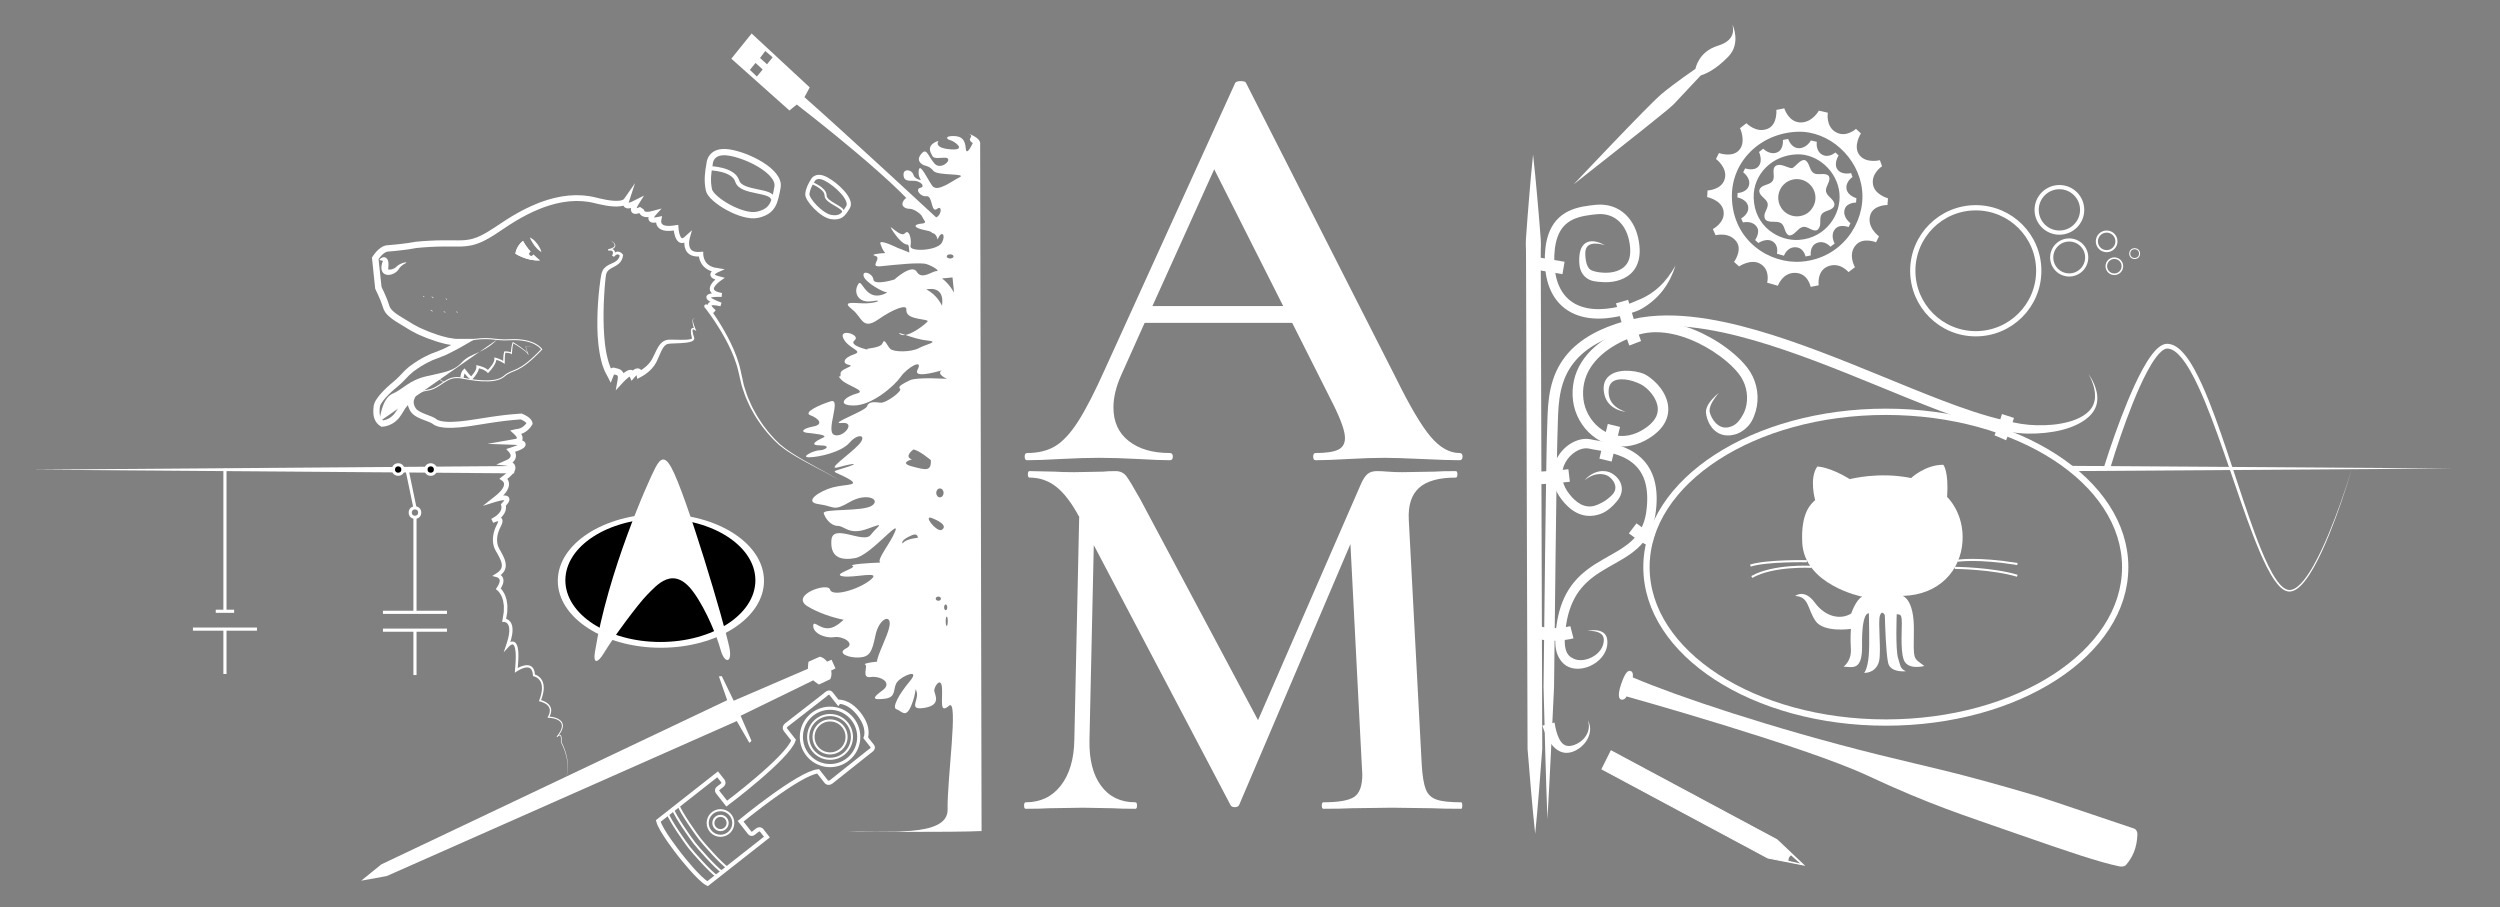 <?xml version="1.0" encoding="utf-8"?>
<!DOCTYPE svg PUBLIC "-//W3C//DTD SVG 1.1//EN" "http://www.w3.org/Graphics/SVG/1.1/DTD/svg11.dtd">
<svg version="1.1" xmlns="http://www.w3.org/2000/svg" xmlns:xlink="http://www.w3.org/1999/xlink" x="0px" y="0px"
	 width="2381.261px" height="864.087px" viewBox="0 0 2381.261 864.087" enable-background="new 0 0 2381.261 864.087"
	 xml:space="preserve">
<rect x="0" y="0" width="2381.261" height="864.087" fill="#808080" stroke="none"/>
<g id="Layer_9" display="none">
	<rect x="-126.739" y="-117.766" display="inline" width="2606" height="1090"/>
</g>
<g id="Layer_4">
	<g>
		<defs>

				<rect id="SVGID_1_" x="325.328" y="173.059" transform="matrix(-1 -0.027 0.027 -1 1142.717 951.933)" width="505.022" height="590.255"/>
		</defs>
		<clipPath id="SVGID_2_">
			<use xlink:href="#SVGID_1_"  overflow="visible"/>
		</clipPath>
		<path clip-path="url(#SVGID_2_)" fill="#FFFFFF" d="M800.336,458.259c-3.688-2.623-7.668-4.758-11.633-6.91l-11.98-6.318
			c-4.009-2.079-7.955-4.281-11.938-6.416c-3.887-2.312-7.908-4.385-11.664-6.928c-1.88-1.26-3.864-2.366-5.662-3.755l-5.404-4.169
			l-4.913-4.689c-1.612-1.579-3.081-3.333-4.631-4.998c-1.583-1.643-2.958-3.447-4.357-5.234c-1.366-1.812-2.898-3.504-4.102-5.433
			l-3.801-5.654c-1.265-1.888-2.274-3.935-3.421-5.894c-2.386-3.885-4.072-8.124-5.999-12.246c-1-2.047-1.567-4.27-2.37-6.399
			c-0.697-2.164-1.604-4.27-2.131-6.488c-1.029-4.402-2.169-8.939-3.104-13.245c-0.967-4.417-2.391-8.542-3.947-12.763
			c-0.806-2.084-1.704-4.137-2.561-6.2c-0.962-2.021-1.865-4.069-2.873-6.067c-2.021-4-4.129-7.959-6.433-11.809
			c-4.542-7.72-9.578-15.221-14.968-22.302l0.101,0.116c-0.361-0.391-0.711-0.749-1.097-1.251c-0.09-0.108-0.217-0.299-0.315-0.453
			c-0.081-0.137-0.158-0.301-0.221-0.456c-0.03-0.047-0.134-0.484-0.109-0.732c0.018-0.167,0.007-0.234,0.077-0.464
			c0.096-0.277,0.312-0.606,0.591-0.822c0.721-0.454,0.673-0.278,0.981-0.357c0.253-0.016,0.484,0.022,0.502,0.033
			c0.143,0.033,0.359,0.09,0.43,0.12c0.191,0.073,0.368,0.147,0.497,0.212c1.072,0.542,1.872,1.081,2.741,1.639
			c1.69,1.118,3.313,2.261,4.943,3.439l-2.092,2.634c-1.279-1.102-2.538-2.232-3.705-3.637c-0.57-0.751-1.179-1.444-1.555-2.742
			c-0.172-0.642-0.224-1.62,0.303-2.508c0.553-0.854,1.259-1.177,1.837-1.424c1.14-0.39,2.078-0.423,2.997-0.45
			c0.912-0.006,1.782,0.053,2.642,0.143c1.717,0.19,3.347,0.474,5.038,0.86l-1.042,3.367c-2.181-0.827-4.357-1.672-6.519-2.665
			c-1.079-0.517-2.154-1.038-3.236-1.69c-0.538-0.312-1.083-0.691-1.632-1.112c-0.541-0.529-1.172-0.871-1.667-2.214
			c-0.244-0.63-0.14-1.716,0.337-2.368c0.429-0.585,0.903-0.915,1.286-1.122c0.777-0.407,1.453-0.607,2.094-0.751
			c1.289-0.297,2.494-0.432,3.698-0.53c2.407-0.181,4.73-0.196,7.127-0.122l-0.384,3.742l-3.205-0.659
			c-0.531-0.091-1.08-0.343-1.619-0.509c-0.539-0.195-1.078-0.36-1.617-0.587l-1.62-0.932c-0.547-0.238-1.042-0.87-1.532-1.348
			c-0.534-0.439-0.832-1.234-1.143-1.942c-0.342-0.716-0.236-1.528-0.295-2.292c0.103-0.701,0.283-1.399,0.494-2.035
			c0.278-0.562,0.538-1.169,0.858-1.684c0.648-1.015,1.372-1.91,2.135-2.74c1.553-1.639,3.179-2.986,5.025-4.288l0.688,3.602
			c-1.287-0.322-2.56-0.574-3.883-1.077c-0.641-0.182-1.339-0.555-2.01-0.887c-0.326-0.126-0.715-0.469-1.061-0.723
			c-0.345-0.22-0.721-0.618-1.053-1.135c-0.355-0.4-0.555-1.157-0.647-1.846c-0.007-0.625,0.137-1.426,0.393-1.859
			c0.499-1.045,1.13-1.595,1.722-2.119c1.22-1.008,2.364-1.636,3.712-2.254l0.607,3.939c-1.079-0.16-2.159-0.29-3.234-0.494
			c-1.065-0.324-2.16-0.491-3.193-0.96c-1.055-0.4-2.081-0.873-3.051-1.497c-0.508-0.266-0.974-0.604-1.419-0.973
			c-0.446-0.37-0.941-0.676-1.324-1.113c-0.852-0.794-1.586-1.691-2.259-2.631c-0.629-0.972-1.186-1.979-1.631-3.032
			c-0.431-1.057-0.783-2.142-1.018-3.251c-0.119-0.557-0.22-1.111-0.285-1.683c-0.071-0.587-0.12-1.096-0.123-1.817l2.417,2.203
			l-3.481,0.207c-1.207-0.143-2.392-0.089-3.62-0.434l-1.832-0.505c-0.599-0.269-1.189-0.586-1.774-0.89
			c-0.611-0.255-1.087-0.793-1.619-1.203c-0.554-0.409-0.952-0.96-1.361-1.502c-0.448-0.524-0.756-1.109-1.034-1.707
			c-0.324-0.591-0.542-1.195-0.706-1.81c-0.404-1.221-0.571-2.456-0.635-3.657c-0.091-1.212-0.022-2.394,0.094-3.559
			c0.136-1.189,0.295-2.264,0.64-3.53l3.821,2.206l-1.086,1.009c-0.383,0.33-0.684,0.685-1.145,0.985l-1.402,0.884
			c-0.404,0.316-1.164,0.46-1.748,0.656c-0.578,0.233-1.368,0.179-2.11,0.118c-0.762,0.004-1.403-0.425-2.072-0.728
			c-0.644-0.344-1.024-0.828-1.518-1.271c-0.405-0.457-0.681-0.926-1.011-1.398c-1.085-1.878-1.603-3.719-2.034-5.543
			c-0.412-1.84-0.665-3.592-0.809-5.508l2.791,2.193c-1.916,0.299-3.814,0.647-5.814,0.727c-0.975,0.11-2.016,0.034-3.036,0.012
			c-1.012,0.003-2.098-0.241-3.152-0.412l-1.622-0.502c-0.54-0.167-1.086-0.511-1.62-0.774c-0.543-0.239-1.025-0.735-1.524-1.117
			c-0.492-0.409-0.883-0.983-1.293-1.49c-0.299-0.58-0.692-1.154-0.857-1.779c-0.226-0.617-0.357-1.237-0.434-1.86
			c-0.067-0.617-0.097-1.234-0.046-1.833c0.036-0.632,0.109-1.132,0.308-1.908l2.958,3.086c-1.229,0.271-2.403,0.591-3.761,0.727
			c-0.619,0.117-1.417,0.095-2.157,0.09c-0.347,0.021-0.896-0.122-1.328-0.204c-0.399-0.04-1.046-0.346-1.595-0.703
			c-0.524-0.261-1.147-1.122-1.429-1.769c-0.228-0.698-0.34-1.497-0.243-1.979c0.106-1.167,0.466-1.84,0.785-2.546
			c0.336-0.673,0.708-1.25,1.092-1.806c0.399-0.554,0.766-1.041,1.259-1.604l2.605,4.087c-1.287,0.363-2.559,0.743-3.942,0.961
			c-0.663,0.153-1.41,0.178-2.121,0.251c-0.72,0.061-1.505,0.006-2.275-0.042c-0.806-0.116-1.619-0.258-2.468-0.606
			c-0.84-0.328-1.682-0.866-2.406-1.561c-0.687-0.732-1.272-1.594-1.568-2.514c-0.163-0.453-0.281-0.912-0.347-1.375
			c-0.073-0.498-0.107-0.851-0.069-1.55l3.692,2.565l-1.954,0.87c-0.625,0.303-1.431,0.511-2.147,0.757
			c-0.328,0.136-0.842,0.192-1.275,0.269c-0.467,0.058-0.835,0.172-1.536,0.086c-0.627-0.075-1.194-0.06-2.081-0.615
			c-0.826-0.403-1.356-1.223-1.737-2.079c-0.188-0.651-0.309-1.472-0.249-1.95c0.041-0.501,0.087-1.069,0.208-1.447
			c0.198-0.87,0.474-1.592,0.765-2.294c0.597-1.403,1.244-2.591,2.042-3.881l3.517,3.748c-1.163,0.599-2.241,1.26-3.502,1.788
			c-0.609,0.278-1.214,0.559-1.917,0.78c-0.65,0.248-1.361,0.464-2.183,0.603c-0.367,0.095-0.811,0.146-1.322,0.143
			c-0.472,0.016-0.953,0.031-1.62-0.159c-0.575-0.095-1.268-0.428-1.9-0.938c-0.557-0.462-1.109-1.249-1.281-1.835
			c-0.263-0.672-0.316-1.22-0.348-1.758c-0.013-0.499,0.015-0.985,0.084-1.405c0.06-0.432,0.151-0.837,0.255-1.222
			c0.117-0.405,0.21-0.725,0.405-1.203l4.678,2.625c-2.281,2.871-5.266,3.467-7.647,3.84c-2.475,0.319-4.861,0.342-7.173,0.168
			c-4.637-0.318-9.09-1.132-13.512-2.173c-4.191-0.978-8.67-2.193-12.703-2.495c-2.033-0.334-4.161-0.388-6.295-0.431
			c-1.061-0.02-2.122-0.087-3.183-0.074l-3.197,0.185l-3.19,0.184l-3.178,0.438l-3.175,0.438l-3.15,0.662
			c-2.1,0.41-4.19,0.894-6.249,1.529c-2.075,0.548-4.138,1.166-6.164,1.911c-2.047,0.673-4.072,1.411-6.062,2.254
			c-2.016,0.775-4,1.63-5.955,2.56c-3.952,1.766-7.798,3.788-11.593,5.896c-3.798,2.111-7.511,4.385-11.184,6.74l-10.998,7.311
			c-1.823,1.226-3.657,2.45-5.65,3.604c-1.949,1.162-3.849,2.392-5.928,3.391c-2.022,1.071-4.067,2.111-6.284,2.908
			c-2.131,0.963-4.438,1.517-6.722,2.129c-4.614,0.983-9.311,1.322-13.801,1.247l-13.236-0.018
			c-4.447-0.082-8.733,0.243-13.077,0.412c-4.314,0.206-8.736,0.581-12.986,1.024l0.289-0.049l-6.708,1.154
			c-2.24,0.396-4.427,0.576-6.643,0.874c-4.432,0.573-8.819,0.954-13.258,1.353l-0.325,0.008c-0.385,0.046-0.769,0.028-1.194,0.171
			c-0.412,0.078-0.861,0.279-1.303,0.492c-0.898,0.416-1.81,1.114-2.686,1.871c-0.874,0.763-1.709,1.65-2.494,2.602
			c-0.394,0.472-0.771,0.964-1.137,1.459c-0.353,0.483-0.737,1.045-0.998,1.47l0.429-1.865l2.989,27.91l-0.298-0.956
			c1.944,3.924,3.71,7.88,5.394,11.944c0.835,2.045,1.508,4.273,2.263,6.402c0.618,1.936,1.217,2.734,2.474,4.202
			c1.244,1.318,2.755,2.567,4.41,3.723c1.636,1.169,3.386,2.272,5.187,3.328l10.94,6.671l5.495,2.905
			c1.81,1,3.812,1.665,5.706,2.516l2.88,1.216c0.448,0.186,1.021,0.453,1.375,0.569l1.515,0.532l6.063,2.139
			c2.039,0.8,3.975,1.161,5.962,1.751c1.975,0.539,3.944,1.146,5.956,1.342c2.004,0.227,4.007,0.771,6.012,0.754l6.008,0.014
			l11.952,0.023l-10.107,5.818c-4.523,2.602-9.014,5.1-13.714,7.419l-3.507,1.756l-3.749,1.546l-3.6,1.464l-3.602,1.342
			c-2.511,0.817-4.501,1.993-6.724,3.003c-2.187,0.964-4.285,2.433-6.434,3.617c-2.168,1.204-4.106,2.787-6.171,4.156l-1.372,0.955
			l-1.449,1.265c-0.935,0.847-1.995,1.668-2.83,2.538l-5.193,5.402c-1.754,1.948-3.911,3.619-5.905,5.397
			c-2.034,1.738-3.832,3.134-5.669,4.887c-1.816,1.689-3.566,3.453-5.206,5.279c-1.626,1.82-3.17,3.725-4.337,5.634
			c-0.588,0.94-1.052,1.928-1.212,2.622c-0.097,0.208-0.152,0.907-0.232,1.553c-0.09,0.666-0.109,1.216-0.143,1.78
			c-0.099,2.25-0.076,4.626,0.599,6.472c0.642,1.885,1.742,3.22,3.262,4.162l-1.399-0.352c0.376-0.031,1.143-0.088,1.737-0.249
			c0.643-0.107,1.276-0.285,1.901-0.524c0.642-0.178,1.253-0.43,1.837-0.756c0.583-0.316,1.232-0.516,1.75-0.953l1.649-1.141
			c0.52-0.417,0.968-0.936,1.458-1.395c0.465-0.487,1.014-0.894,1.365-1.498l1.192-1.682l0.659-0.937l0.623-0.993l1.248-1.988
			l1.253-1.986l0.624-0.997l0.849-1.062l1.72-2.104c0.513-0.746,1.369-1.22,2.047-1.83l1.085-0.86l0.949-0.649l1.896-1.285
			l7.901-5.354l-3.507,8.847c-0.14,0.348-0.315,1.526-0.226,2.353c0.044,0.91,0.231,1.849,0.59,2.75
			c0.605,1.773,1.936,3.812,3.238,4.583c1.61,1.204,3.693,2.21,5.864,3.104c2.183,0.909,4.469,1.711,6.847,2.654
			c1.213,0.512,2.392,0.947,3.792,1.806c0.347,0.21,0.75,0.533,1.118,0.812l0.067,0.054c-0.486-0.386-0.123-0.096-0.223-0.178
			l0.021,0.015l0.095,0.067l0.187,0.134l0.38,0.266l0.75,0.524l0.535,0.191c1.429,0.619,3.863,1.207,6.083,1.365
			c4.571,0.466,9.409,0.198,14.195-0.196c4.807-0.442,9.597-1.127,14.446-1.906l14.613-2.27c4.874-0.783,9.806-1.335,14.717-1.967
			c4.908-0.645,9.936-0.871,14.895-1.325l0.531-0.046l0.563,0.22c1.013,0.399,1.852,0.789,2.751,1.252
			c0.887,0.455,1.756,0.97,2.625,1.558c0.861,0.583,1.723,1.281,2.544,2.186c0.412,0.437,0.81,0.994,1.159,1.604
			c0.353,0.644,0.617,1.414,0.746,2.268l0.122,0.829l-0.394,0.708c-0.476,0.856-0.845,1.439-1.34,2.074
			c-0.458,0.634-0.948,1.228-1.498,1.775c-0.513,0.581-1.071,1.12-1.695,1.595c-0.616,0.481-1.177,1.03-1.884,1.394l-2.052,1.181
			l-2.242,0.809c-1.486,0.587-3.106,0.564-4.656,0.826l1.703-4.733c0.588,0.534,1.012,0.986,1.491,1.511
			c0.455,0.513,0.896,1.073,1.31,1.659c0.418,0.609,0.806,1.276,1.144,2.033c0.164,0.404,0.302,0.85,0.434,1.274
			c0.096,0.5,0.16,1.025,0.186,1.55c-0.063,0.589-0.104,1.201-0.322,1.762c-0.255,0.541-0.526,1.182-0.902,1.565
			c-0.373,0.387-0.792,0.83-1.192,1.097l-1.189,0.669c-0.412,0.229-0.747,0.282-1.132,0.421c-0.363,0.112-0.747,0.251-1.102,0.326
			l-2.067,0.35l-0.233-5.309c2.014,0.097,3.87,0.249,5.956,0.68c0.524,0.119,1.048,0.243,1.636,0.451
			c0.589,0.227,1.188,0.396,2.073,1.115c0.41,0.353,0.988,0.967,1.236,2c0.106,0.467,0.079,1-0.006,1.478
			c-0.1,0.37-0.247,0.712-0.417,1.043c-0.621,0.968-1.232,1.416-1.717,1.768c-1.028,0.723-1.939,1.152-2.859,1.574
			c-0.917,0.419-1.813,0.774-2.715,1.113c-1.796,0.683-3.588,1.242-5.377,1.807l1.103-4.215c0.381,0.425,0.588,0.706,0.847,1.064
			c0.237,0.35,0.472,0.699,0.674,1.071c0.426,0.731,0.758,1.549,1.021,2.413c0.231,0.889,0.365,1.843,0.311,2.831
			c-0.068,1-0.342,1.97-0.747,2.875c-0.449,0.867-0.982,1.648-1.614,2.271c-0.603,0.699-1.289,1.11-1.946,1.65
			c-1.355,0.873-2.733,1.51-4.122,2.061l-0.644-4.823c1.228,0.146,2.199,0.369,3.315,0.761c0.538,0.158,1.099,0.448,1.642,0.693
			c0.562,0.374,1.111,0.604,1.655,1.165c0.549,0.457,1.039,1.092,1.424,1.859c0.374,0.706,0.529,1.644,0.559,2.408
			c-0.083,0.717-0.108,1.623-0.384,2.162c-0.25,0.582-0.478,1.252-0.788,1.733l-0.953,1.414c-0.316,0.496-0.696,0.808-1.039,1.222
			c-0.697,0.808-1.428,1.53-2.186,2.166c-1.475,1.402-3.069,2.492-4.614,3.7l-0.19-4.017c0.813,0.525,1.232,0.939,1.752,1.487
			c0.479,0.541,0.913,1.122,1.25,1.777c0.38,0.624,0.594,1.359,0.793,2.059c0.131,0.721,0.273,1.452,0.215,2.16
			c0.019,0.73-0.094,1.408-0.258,2.063c-0.116,0.691-0.362,1.283-0.604,1.88c-0.226,0.617-0.5,1.182-0.824,1.688
			c-0.323,0.519-0.601,1.089-0.957,1.554c-0.725,0.917-1.399,1.919-2.21,2.703c-0.784,0.832-1.557,1.679-2.413,2.388
			c-1.634,1.545-3.406,2.833-5.153,4.185l-2.045-4.03c1.656-0.511,3.248-0.92,4.931-1.268c1.689-0.322,3.358-0.636,5.38-0.565
			c0.504,0.02,1.065,0.082,1.694,0.251c0.637,0.218,1.452,0.446,2.212,1.438c0.723,0.947,0.775,2.263,0.584,2.926
			c-0.164,0.754-0.428,1.287-0.688,1.754c-1.067,1.839-2.267,2.99-3.471,4.231l0.469-2.441c0.299,0.741,0.324,1.188,0.445,1.763
			c0.091,0.543,0.065,1.066,0.081,1.604c0.034,1.065-0.288,2.063-0.465,3.081l-1.228,2.756l-1.739,2.307
			c-0.541,0.83-1.32,1.307-1.996,1.944c-0.703,0.586-1.381,1.233-2.115,1.76l-4.596,2.719l-1.943-3.765
			c1.409-0.702,2.723-1.256,4.309-1.672c0.813-0.18,1.587-0.394,2.707-0.31c0.465-0.025,1.236,0.208,1.835,0.476
			c0.722,0.453,1.344,1.06,1.587,1.8c0.547,1.448,0.264,2.464,0.092,3.294c-0.166,0.941-0.53,1.54-0.794,2.31
			c-0.307,0.714-0.667,1.337-0.997,2.006c-0.35,0.665-0.573,1.086-0.846,1.716c-2.064,4.684-3.019,10.029-1.828,14.823
			c0.282,1.197,0.704,2.365,1.287,3.442c0.479,1.06,1.334,2.332,1.971,3.539c1.375,2.462,2.706,4.987,3.652,7.836
			c0.455,1.43,0.819,2.943,0.851,4.576c0.096,1.609-0.253,3.328-0.938,4.847c-0.649,1.571-1.758,2.783-2.854,3.898
			c-1.147,1.055-2.387,1.909-3.651,2.686l-0.571-3.374c0.533,0.129,0.862,0.246,1.263,0.412c0.383,0.151,0.747,0.355,1.116,0.556
			c0.705,0.453,1.412,0.97,1.964,1.695c1.174,1.394,1.615,3.342,1.439,4.951c-0.005,0.856-0.279,1.563-0.445,2.333
			c-0.281,0.684-0.5,1.426-0.836,2.057c-0.345,0.625-0.645,1.3-1.032,1.879l-1.147,1.755l-0.42-2.458
			c0.752,0.563,1.169,1.086,1.723,1.634c0.51,0.551,0.905,1.16,1.358,1.74c0.925,1.149,1.437,2.511,2.155,3.761
			c0.316,0.645,0.481,1.343,0.729,2.012l0.669,2.031c0.276,0.666,0.291,1.383,0.421,2.073l0.314,2.09
			c0.088,0.696,0.234,1.391,0.281,2.089l-0.038,2.089l-0.083,4.169c-0.167,1.364-0.45,2.712-0.672,4.072l-0.717,4.061l-1.607-2.007
			c0.949,0.021,1.562,0.21,2.302,0.446c0.698,0.259,1.354,0.614,1.964,1.052c0.561,0.469,1.151,0.95,1.559,1.555
			c0.479,0.564,0.796,1.19,1.099,1.831c0.349,0.628,0.442,1.295,0.669,1.942c0.203,0.652,0.22,1.299,0.33,1.948
			c0.125,0.659,0.084,1.285,0.101,1.924c-0.004,0.637,0.037,1.28-0.055,1.897c-0.129,1.234-0.224,2.485-0.499,3.673
			c-0.227,1.208-0.463,2.41-0.822,3.566c-0.337,1.161-0.607,2.352-1.037,3.478l-1.186,3.405l-2.435-1.419
			c0.576-0.625,1.092-1.14,1.736-1.632c0.625-0.489,1.282-0.966,2.124-1.288c0.384-0.197,0.827-0.327,1.332-0.389
			c0.466-0.122,0.98-0.103,1.523,0.025c0.555,0.05,1.004,0.295,1.433,0.605l0.637,0.445l0.422,0.535
			c0.259,0.363,0.573,0.733,0.756,1.107l0.451,1.12c0.347,0.757,0.453,1.491,0.61,2.228c0.381,1.486,0.386,2.925,0.545,4.382
			c0.087,0.729,0.03,1.439,0.054,2.158l0.017,2.153c-0.002,1.434-0.134,2.847-0.197,4.271c-0.109,2.847-0.512,5.646-0.756,8.472
			l-1.829-1.09c1.746-1.129,3.494-2.053,5.414-2.796c0.958-0.355,1.942-0.669,2.964-0.887c0.498-0.134,1.051-0.156,1.575-0.23
			c0.515-0.103,1.088-0.015,1.631-0.019c0.543-0.023,1.106,0.179,1.659,0.299c0.56,0.084,1.057,0.44,1.574,0.705
			c0.55,0.234,0.912,0.708,1.331,1.112c0.451,0.387,0.71,0.88,0.971,1.371c0.271,0.488,0.577,0.971,0.675,1.491l0.433,1.535
			c0.187,1.024,0.238,2.046,0.354,3.068l-0.818-0.938c1.377,0.318,2.49,0.853,3.599,1.545c1.093,0.682,2.043,1.582,2.853,2.586
			c0.803,1.017,1.396,2.167,1.848,3.362c0.217,0.596,0.332,1.221,0.5,1.829c0.199,0.609,0.169,1.238,0.265,1.86
			c0.203,1.245,0.01,2.473,0.012,3.706l-0.275,1.813c-0.107,0.601-0.145,1.22-0.324,1.799c-0.325,1.166-0.577,2.36-0.967,3.501
			l-1.226,3.396l-0.566-1.04c1.86,0.44,3.564,1.121,5.204,2.054c0.812,0.463,1.589,1.005,2.291,1.651
			c0.347,0.33,0.72,0.629,1.006,1.028c0.285,0.388,0.645,0.72,0.852,1.173c0.213,0.437,0.515,0.835,0.644,1.306
			c0.145,0.47,0.31,0.934,0.416,1.408l0.126,1.452c0.036,0.48-0.088,0.952-0.126,1.43c-0.04,0.973-0.475,1.826-0.718,2.734
			c-0.364,0.856-0.814,1.665-1.221,2.496l-0.509-0.907c1.272,0.062,2.486,0.24,3.713,0.463c1.217,0.249,2.437,0.545,3.604,0.995
			c1.171,0.441,2.34,0.971,3.35,1.766c0.536,0.364,1.021,0.783,1.418,1.313c0.476,0.464,0.785,1.041,1.039,1.656
			c0.351,0.579,0.404,1.238,0.496,1.889c0.163,0.651,0.045,1.291-0.045,1.923c-0.062,0.648-0.167,1.277-0.435,1.851l-0.664,1.765
			l-0.943,1.609c-0.333,0.52-0.585,1.097-0.986,1.573l-2.252,2.918l-0.599-0.48c0.619-0.702,1.262-1.359,2.215-1.738
			c0.462-0.218,1.161-0.145,1.58,0.232c0.423,0.383,0.595,0.858,0.727,1.305c0.269,0.907,0.297,1.811,0.307,2.7
			c0.039,0.898-0.061,1.78-0.096,2.664l-0.037-0.166c1.506,2.928,2.694,5.973,3.696,9.085c0.978,3.116,1.759,6.302,2.151,9.55
			c0.115,0.808,0.139,1.626,0.213,2.437c0.091,0.813,0.087,1.631,0.074,2.447c-0.025,0.817,0.04,1.636-0.088,2.447l-0.247,2.435
			l-0.524,2.393c-0.131,0.809-0.47,1.558-0.731,2.328c-0.283,0.766-0.514,1.55-0.945,2.251l-1.149,2.155l1.115-2.167
			c0.419-0.709,0.637-1.5,0.907-2.263c0.249-0.771,0.579-1.523,0.691-2.334l0.483-2.387l0.219-2.423
			c0.106-0.807,0.029-1.624,0.042-2.433c0.003-0.813-0.006-1.623-0.109-2.43c-0.084-0.808-0.125-1.619-0.247-2.419
			c-0.949-6.418-3.109-12.653-6.078-18.381l-0.039-0.075l0.002-0.095c0.018-0.866,0.107-1.742,0.053-2.604
			c-0.014-0.858-0.072-1.739-0.313-2.514c-0.231-0.813-0.709-1.386-1.414-1.06c-0.688,0.271-1.339,0.91-1.853,1.528l-0.592-0.48
			l2.165-2.892c0.38-0.471,0.612-1.027,0.925-1.538l0.889-1.551l0.588-1.665c0.252-0.546,0.331-1.118,0.374-1.691
			c0.075-0.571,0.178-1.145,0.019-1.695c-0.088-0.554-0.132-1.124-0.447-1.603c-0.214-0.513-0.482-1.003-0.908-1.394
			c-0.337-0.455-0.774-0.821-1.262-1.141c-0.905-0.691-2.003-1.174-3.112-1.568c-1.102-0.408-2.267-0.67-3.436-0.894
			c-1.168-0.192-2.375-0.351-3.536-0.388l-0.917-0.029l0.407-0.882c0.363-0.783,0.776-1.55,1.101-2.34
			c0.197-0.821,0.599-1.617,0.607-2.45c0.023-0.418,0.135-0.837,0.09-1.243l-0.121-1.221c-0.098-0.393-0.247-0.772-0.364-1.162
			c-0.108-0.392-0.38-0.718-0.558-1.083c-0.165-0.372-0.491-0.654-0.738-0.984c-0.24-0.331-0.58-0.592-0.885-0.873
			c-0.615-0.558-1.327-1.037-2.078-1.444c-1.479-0.818-3.151-1.454-4.781-1.811l-0.86-0.186l0.298-0.856l1.134-3.312
			c0.368-1.104,0.58-2.245,0.878-3.363c0.166-0.557,0.182-1.136,0.277-1.706l0.235-1.704c-0.031-1.13,0.142-2.282-0.065-3.384
			c-0.097-0.549-0.07-1.135-0.257-1.653c-0.158-0.53-0.262-1.078-0.461-1.591c-0.405-1.017-0.916-1.978-1.602-2.817
			c-0.689-0.826-1.491-1.568-2.418-2.128c-0.903-0.555-1.978-1.016-2.915-1.22l-0.711-0.153l-0.11-0.784
			c-0.125-0.906-0.177-1.838-0.35-2.723l-0.384-1.265c-0.082-0.455-0.335-0.783-0.537-1.15c-0.196-0.363-0.385-0.743-0.71-0.977
			c-0.293-0.255-0.516-0.608-0.899-0.732c-0.355-0.157-0.655-0.424-1.074-0.454c-0.403-0.074-0.767-0.241-1.206-0.2
			c-0.431,0.017-0.838-0.069-1.281,0.03c-0.439,0.079-0.874,0.09-1.311,0.215c-0.879,0.202-1.743,0.497-2.607,0.825
			c-1.706,0.689-3.398,1.619-4.905,2.627l-2.004,1.34l0.172-2.429c0.198-2.784,0.558-5.568,0.621-8.346
			c0.035-1.39,0.144-2.78,0.125-4.162l-0.05-2.065c-0.031-0.685,0.013-1.39-0.081-2.056c-0.167-1.336-0.194-2.732-0.554-3.976
			c-0.138-0.637-0.245-1.3-0.521-1.821l-0.337-0.834c-0.125-0.254-0.311-0.402-0.446-0.622l-0.21-0.302
			c-0.092-0.038-0.173-0.077-0.246-0.128c-0.146-0.117-0.296-0.229-0.475-0.197c-0.151-0.049-0.329-0.08-0.556,0.009
			c-0.203,0.011-0.433,0.073-0.674,0.213c-0.475,0.177-0.982,0.538-1.452,0.924c-0.476,0.36-0.944,0.856-1.311,1.265l-4.592,5.101
			l2.154-6.515l1.092-3.303c0.398-1.096,0.629-2.219,0.94-3.329c0.323-1.107,0.52-2.228,0.716-3.349
			c0.246-1.118,0.3-2.23,0.406-3.342c0.074-0.563,0.02-1.1,0.016-1.646c-0.022-0.537,0.017-1.101-0.099-1.606
			c-0.105-0.51-0.115-1.063-0.287-1.536c-0.178-0.455-0.244-0.991-0.499-1.391c-0.216-0.427-0.423-0.857-0.727-1.188
			c-0.245-0.394-0.613-0.645-0.942-0.934c-0.355-0.251-0.737-0.458-1.151-0.609c-0.385-0.127-0.924-0.243-1.162-0.244l-1.936,0.003
			l0.329-2.009l0.636-3.832c0.197-1.274,0.459-2.552,0.606-3.823l0.039-3.833l0.021-1.918c-0.045-0.629-0.184-1.248-0.273-1.871
			l-0.293-1.865c-0.124-0.616-0.125-1.269-0.381-1.839l-0.608-1.763c-0.219-0.578-0.354-1.197-0.636-1.743
			c-0.637-1.041-1.073-2.233-1.847-3.154c-0.375-0.466-0.704-0.987-1.104-1.412c-0.401-0.38-0.85-0.887-1.175-1.119l-1.37-0.979
			l0.95-1.48l0.988-1.547c0.336-0.517,0.559-1.057,0.849-1.579c0.494-1.054,0.867-2.14,0.918-3.112
			c-0.006-0.234,0.067-0.499,0-0.702c-0.051-0.212-0.023-0.45-0.108-0.637c-0.095-0.181-0.094-0.405-0.228-0.563
			c-0.101-0.173-0.181-0.357-0.336-0.506c-0.238-0.332-0.621-0.591-1.007-0.85c-0.21-0.107-0.419-0.223-0.647-0.311
			c-0.204-0.093-0.502-0.175-0.607-0.204l-4.172-1.109l3.602-2.264c1.081-0.68,2.106-1.403,2.984-2.221
			c0.81-0.854,1.608-1.725,1.988-2.739c0.906-1.959,0.686-4.324-0.126-6.71c-0.809-2.383-2.067-4.766-3.397-7.096
			c-0.66-1.227-1.379-2.231-2.08-3.667c-0.738-1.337-1.275-2.794-1.641-4.266c-0.395-1.472-0.612-2.989-0.656-4.487
			c-0.096-1.504,0.016-3.002,0.194-4.475c0.371-2.95,1.209-5.772,2.373-8.489c0.268-0.639,0.68-1.439,0.963-1.996
			c0.272-0.571,0.602-1.149,0.833-1.705c0.17-0.53,0.512-1.157,0.542-1.59c0.156-0.479,0.094-0.924,0.118-0.752
			c0.071,0.03,0.115,0.238,0.295,0.261c-0.049,0.071,0.073-0.014-0.163,0.011c-0.262-0.041-0.854,0.074-1.373,0.207
			c-1.085,0.283-2.327,0.811-3.375,1.35l-1.943-3.765l4.015-2.43c0.616-0.451,1.142-0.984,1.718-1.465
			c0.532-0.513,1.233-0.931,1.578-1.542l1.283-1.698c0.247-0.622,0.511-1.229,0.799-1.834c0.055-0.628,0.306-1.255,0.258-1.863
			c-0.023-0.294,0.01-0.621-0.042-0.897l-0.144-0.668l-0.349-1.608l0.819-0.833c1.046-1.067,2.141-2.256,2.674-3.244
			c0.144-0.233,0.212-0.453,0.216-0.483c0.025-0.121-0.062,0.319,0.205,0.618c0.292,0.304,0.289,0.235,0.172,0.21
			c-0.151-0.033-0.4-0.077-0.7-0.082c-1.222-0.042-2.77,0.206-4.245,0.518c-1.482,0.316-3.026,0.732-4.458,1.182l-11.886,3.751
			l9.836-7.782c1.609-1.268,3.265-2.494,4.709-3.885c0.779-0.656,1.424-1.392,2.1-2.11c0.712-0.699,1.205-1.491,1.803-2.236
			c0.291-0.376,0.458-0.78,0.7-1.168c0.254-0.386,0.434-0.777,0.563-1.167c0.154-0.389,0.327-0.777,0.362-1.147
			c0.098-0.377,0.164-0.748,0.129-1.087c0.055-0.359-0.052-0.669-0.091-0.997c-0.111-0.3-0.163-0.625-0.359-0.899
			c-0.145-0.291-0.359-0.562-0.588-0.818c-0.195-0.229-0.572-0.528-0.652-0.58l-2.801-1.928l2.608-2.092
			c1.401-1.117,2.917-2.17,4.148-3.38c0.684-0.577,1.28-1.184,1.804-1.812c0.253-0.311,0.61-0.609,0.781-0.925l0.619-0.918
			c0.202-0.306,0.222-0.562,0.372-0.832c0.183-0.303,0.023-0.396,0.128-0.592c-0.043-0.136-0.014-0.193-0.073-0.292
			c-0.053-0.078-0.101-0.208-0.297-0.344c-0.083-0.157-0.445-0.28-0.65-0.447c-0.318-0.119-0.585-0.288-0.958-0.386
			c-0.653-0.237-1.531-0.416-2.163-0.488l-9.24-1.028l8.591-3.795l1.615-0.713c0.507-0.258,0.952-0.563,1.44-0.827
			c0.35-0.336,0.854-0.611,1.1-0.959c0.337-0.323,0.53-0.66,0.715-0.982c0.285-0.647,0.335-1.304,0.104-2.138
			c-0.145-0.417-0.304-0.849-0.561-1.275c-0.12-0.214-0.264-0.423-0.402-0.628c-0.132-0.183-0.334-0.435-0.398-0.507l-2.723-2.973
			l3.821-1.243c1.711-0.559,3.431-1.113,5.065-1.749c0.815-0.318,1.623-0.643,2.376-0.998c0.747-0.343,1.498-0.735,1.965-1.085
			c0.274-0.161,0.351-0.351,0.243-0.143c-0.085,0.12-0.132,0.252-0.155,0.408c-0.088,0.254-0.056,0.545-0.01,0.793
			c0.128,0.589,0.421,0.816,0.479,0.883c0.181,0.121-0.102-0.055-0.369-0.129c-0.278-0.097-0.65-0.184-1.023-0.265
			c-1.521-0.309-3.341-0.462-5-0.52l-25.291-0.893l25.058-4.416l1.468-0.256c0.233-0.052,0.406-0.136,0.613-0.193
			c0.176-0.073,0.451-0.11,0.55-0.197c0.121-0.084,0.241-0.151,0.375-0.205c0.095-0.065,0.055-0.104,0.127-0.117
			c0.07-0.024-0.062-0.013-0.006,0.024c0.006,0.017-0.05-0.001,0.006,0.007c-0.031-0.068-0.043-0.135-0.04-0.228
			c-0.063-0.139-0.096-0.268-0.148-0.424c-0.16-0.333-0.365-0.7-0.625-1.085c-0.278-0.381-0.58-0.766-0.913-1.147
			c-0.327-0.36-0.729-0.773-1.031-1.045l-3.837-3.438l5.54-1.295c1.065-0.249,2.218-0.157,3.22-0.597l1.536-0.54l1.415-0.837
			c0.5-0.229,0.892-0.653,1.332-0.99c0.45-0.329,0.851-0.722,1.218-1.153c0.411-0.395,0.763-0.83,1.091-1.288
			c0.338-0.409,0.664-0.979,0.846-1.284l-0.273,1.537c-0.03-0.042-0.034-0.128-0.117-0.283c-0.108-0.164-0.225-0.359-0.434-0.575
			c-0.395-0.426-0.934-0.896-1.569-1.316c-0.632-0.423-1.314-0.829-2.034-1.2c-0.708-0.36-1.511-0.724-2.178-0.983l1.088,0.17
			c-4.834,0.46-9.654,0.683-14.503,1.335c-4.848,0.643-9.691,1.194-14.537,1.986l-14.555,2.302
			c-4.861,0.798-9.818,1.522-14.812,1.991c-5.007,0.424-10.043,0.744-15.278,0.236c-1.306-0.108-2.63-0.318-3.972-0.597
			c-0.659-0.091-1.355-0.36-2.034-0.538c-0.636-0.151-1.415-0.471-2.209-0.859l-1.149-0.57l-0.76-0.525l-1.357-0.97
			c-0.696-0.446-1.829-0.908-2.883-1.335c-2.194-0.863-4.557-1.685-6.922-2.66c-2.371-0.983-4.783-2.077-7.128-3.805
			c-2.792-2.046-4.132-4.423-5.23-7.229c-0.531-1.372-0.865-2.888-0.94-4.428c-0.058-1.613-0.046-2.946,0.664-4.915l4.396,3.49
			l-1.985,1.355l-0.987,0.677l-0.744,0.613c-0.464,0.445-1.081,0.7-1.438,1.282l-1.24,1.539l-0.636,0.76l-0.624,0.993l-1.241,1.994
			l-1.247,1.99l-0.617,0.997l-0.689,0.979l-1.522,2.152c-0.461,0.75-1.16,1.332-1.778,1.968c-0.641,0.617-1.243,1.278-1.936,1.843
			l-2.199,1.545c-0.712,0.556-1.567,0.874-2.355,1.293c-0.799,0.43-1.626,0.771-2.496,1.03c-0.846,0.313-1.717,0.561-2.618,0.722
			c-0.93,0.21-1.726,0.316-2.907,0.375l-0.713,0.03l-0.69-0.382c-2.953-1.651-5.153-4.535-6.121-7.538
			c-1.029-3.024-1.01-5.896-0.905-8.731c0.042-0.712,0.083-1.44,0.166-2.048c0.083-0.622,0.083-1.208,0.339-2.24
			c0.445-1.797,1.163-3.123,1.905-4.362c1.506-2.47,3.215-4.553,4.993-6.558c1.778-1.99,3.641-3.868,5.566-5.68
			c1.863-1.801,4.1-3.567,5.951-5.168c1.819-1.643,3.745-3.109,5.426-4.982l5.454-5.684c0.946-0.968,1.921-1.722,2.878-2.593
			l1.446-1.27c0.819-0.646,1.16-0.834,1.761-1.271c2.191-1.471,4.251-3.149,6.561-4.449c2.323-1.298,4.447-2.795,6.947-3.923
			c2.436-1.132,4.918-2.5,7.29-3.276l3.6-1.351l3.514-1.445l3.354-1.385l3.359-1.696c4.491-2.228,8.95-4.725,13.303-7.247
			l1.845,5.841l-6.845,0.015c-2.283,0.005-4.488-0.558-6.735-0.82c-2.267-0.232-4.407-0.874-6.564-1.46
			c-2.129-0.614-4.415-1.089-6.373-1.856l-6.07-2.121l-1.515-0.531c-0.664-0.227-1.059-0.43-1.6-0.645l-3.043-1.286
			c-2.012-0.906-4.094-1.614-6.042-2.687l-5.86-3.12l-10.996-6.743c-1.891-1.12-3.766-2.309-5.616-3.635
			c-1.845-1.307-3.671-2.779-5.364-4.591c-1.64-1.684-3.347-4.593-3.899-6.812c-0.685-1.905-1.232-3.794-2.011-5.722
			c-1.582-3.854-3.302-7.733-5.151-11.494l-0.249-0.512l-0.046-0.448l-2.941-28.202l-0.107-1.008l0.536-0.861
			c0.457-0.736,0.85-1.286,1.3-1.908c0.441-0.599,0.897-1.185,1.378-1.76c0.95-1.143,1.986-2.247,3.162-3.271
			c1.183-1.017,2.453-2.002,4.019-2.752c0.778-0.373,1.597-0.728,2.514-0.932c0.888-0.257,1.87-0.321,2.844-0.347l-0.319,0.009
			c4.326-0.382,8.718-0.745,13.022-1.292c2.147-0.283,4.356-0.464,6.458-0.828l6.312-1.065l0.289-0.051
			c4.528-0.454,8.909-0.814,13.407-1.018c4.474-0.164,8.997-0.478,13.385-0.382l13.238,0.058c4.332,0.086,8.487-0.235,12.501-1.069
			c1.981-0.538,3.979-0.986,5.888-1.856c1.949-0.683,3.836-1.641,5.717-2.631c1.915-0.902,3.722-2.074,5.566-3.158
			c1.836-1.057,3.681-2.273,5.52-3.501l11.072-7.315c3.765-2.398,7.585-4.724,11.51-6.89c3.922-2.166,7.902-4.243,12.016-6.067
			c2.038-0.959,4.106-1.846,6.211-2.653c2.075-0.87,4.2-1.636,6.35-2.339c2.118-0.771,4.288-1.41,6.479-1.988
			c2.166-0.658,4.375-1.163,6.608-1.595l3.334-0.686l3.378-0.457l3.385-0.46l3.415-0.191l3.414-0.181
			c1.144-0.012,2.285,0.059,3.433,0.084c2.278,0.052,4.561,0.121,6.888,0.493c4.79,0.447,8.849,1.61,13.246,2.642
			c4.16,0.992,8.417,1.776,12.59,2.068c2.084,0.166,4.137,0.13,6.032-0.107c1.911-0.194,3.558-0.935,4.042-1.636l10.445-14.978
			l-5.764,17.606l-0.177,0.542c-0.053,0.204-0.099,0.404-0.122,0.577c-0.037,0.183-0.024,0.317-0.033,0.424
			c0.006,0.08,0.011,0.14-0.008,0.044c-0.019,0-0.133-0.283-0.265-0.346c-0.134-0.141-0.308-0.15-0.255-0.174
			c-0.078,0.02,0.056,0.015,0.2,0c0.102,0.019,0.265,0.011,0.499-0.056c0.394-0.054,0.856-0.185,1.356-0.373
			c0.478-0.137,0.987-0.369,1.496-0.6c1.011-0.401,2.042-1.021,3.065-1.53l8.616-4.303l-5.099,8.05
			c-0.593,0.933-1.208,2.045-1.642,3.05c-0.216,0.506-0.405,1.017-0.498,1.423c-0.088,0.247-0.052,0.344-0.088,0.489
			c-0.033,0.168,0.037,0.009-0.05-0.011c-0.028-0.305-0.321-0.466-0.479-0.642c-0.355-0.122-0.246-0.113-0.222-0.119
			c-0.048,0.051,0.226-0.013,0.404-0.047c0.211-0.049,0.366-0.011,0.646-0.125c0.518-0.194,1.004-0.281,1.558-0.544l1.64-0.715
			l3.695,2.565c0.013-0.081-0.005,0.188,0.029,0.301c0.016,0.146,0.055,0.292,0.102,0.417c0.071,0.278,0.231,0.437,0.364,0.626
			c0.18,0.147,0.381,0.31,0.694,0.43c0.295,0.137,0.704,0.209,1.123,0.281c0.458,0.019,0.916,0.072,1.429,0.028
			c0.521-0.063,1.016-0.046,1.566-0.175c1.063-0.156,2.171-0.474,3.269-0.768l8.273-2.207l-5.666,6.295
			c-0.273,0.305-0.613,0.744-0.896,1.126c-0.275,0.396-0.533,0.794-0.719,1.158c-0.063,0.16-0.2,0.374-0.209,0.481
			c-0.05,0.137-0.095,0.27-0.072,0.25c-0.044,0.097,0.031-0.137-0.083-0.266c0.02-0.197-0.351-0.445-0.334-0.472
			c-0.041-0.081-0.205-0.048-0.008-0.046c0.137,0.001,0.148,0.078,0.383,0.062c0.418-0.021,0.782,0.037,1.309-0.061
			c0.954-0.075,2.023-0.354,3.063-0.567l3.709-0.768l-0.751,3.854c-0.023,0.122-0.119,0.534-0.119,0.825
			c-0.037,0.318-0.012,0.634,0.012,0.927c0.035,0.299,0.09,0.582,0.187,0.833c0.044,0.287,0.243,0.462,0.324,0.72
			c0.198,0.183,0.294,0.42,0.524,0.593c0.248,0.151,0.376,0.398,0.698,0.511c0.303,0.126,0.525,0.331,0.875,0.426l1.019,0.33
			c0.765,0.103,1.49,0.315,2.327,0.313c0.827,0.012,1.632,0.103,2.5,0.007c1.697-0.051,3.438-0.355,5.175-0.608l2.621-0.379
			l0.17,2.572c0.102,1.531,0.324,3.216,0.661,4.75c0.336,1.541,0.804,3.06,1.448,4.187c0.175,0.226,0.328,0.521,0.492,0.708
			c0.173,0.097,0.318,0.359,0.452,0.393c0.134-0.021,0.204,0.207,0.344,0.114c0.116-0.032,0.206,0.105,0.441-0.043
			c0.213-0.124,0.384-0.008,0.665-0.25l0.797-0.492c0.27-0.157,0.541-0.479,0.813-0.705l0.826-0.745l5.983-5.388l-2.163,7.594
			c-0.225,0.79-0.408,1.823-0.512,2.744c-0.101,0.947-0.167,1.906-0.098,2.818c0.034,0.915,0.157,1.824,0.421,2.622
			c0.101,0.42,0.237,0.815,0.44,1.159c0.162,0.371,0.339,0.738,0.603,1.017c0.233,0.306,0.436,0.646,0.764,0.857
			c0.319,0.218,0.525,0.569,0.924,0.705l1.071,0.557l1.245,0.341c0.818,0.269,1.809,0.209,2.706,0.347l2.894-0.144l2.405-0.123
			l0.011,2.324c0.002,0.288,0.026,0.785,0.078,1.196c0.049,0.433,0.123,0.863,0.21,1.294c0.174,0.865,0.44,1.704,0.762,2.516
			c0.335,0.805,0.749,1.561,1.206,2.289c0.497,0.697,1.028,1.369,1.652,1.954c0.272,0.334,0.657,0.552,0.979,0.835
			c0.327,0.278,0.668,0.54,1.057,0.739c0.724,0.483,1.522,0.854,2.354,1.174c0.795,0.39,1.723,0.52,2.573,0.803
			c0.897,0.177,1.823,0.285,2.733,0.441l6.893,1.172l-6.288,2.767c-0.923,0.407-1.985,0.998-2.686,1.586
			c-0.35,0.278-0.641,0.624-0.666,0.717c-0.075,0.095,0.038-0.026-0.023-0.064c0.072-0.09-0.102-0.185,0.006-0.128
			c0.006,0.016,0.022,0.101,0.223,0.211c0.169,0.099,0.215,0.231,0.48,0.33c0.452,0.208,0.845,0.458,1.408,0.621
			c1.01,0.401,2.191,0.652,3.319,0.948l4.27,1.123l-3.581,2.478c-1.521,1.057-3.097,2.332-4.375,3.677
			c-0.638,0.683-1.209,1.385-1.678,2.101c-0.225,0.355-0.357,0.708-0.557,1.057l-0.25,0.949c0.098,0.24-0.072,0.528,0.102,0.734
			c0.147,0.199,0.096,0.464,0.413,0.67c0.271,0.203,0.345,0.501,0.771,0.673l1.048,0.621c0.404,0.17,0.853,0.304,1.276,0.462
			c0.443,0.138,0.833,0.35,1.319,0.434l2.833,0.612l-0.383,3.741c-2.205-0.09-4.495-0.092-6.677,0.056
			c-1.089,0.074-2.179,0.197-3.137,0.41c-0.485,0.099-0.913,0.257-1.156,0.377c-0.127,0.064-0.109,0.097-0.031-0.032
			c0.179-0.166,0.167-0.639,0.132-0.729c-0.14-0.22,0.173,0.21,0.469,0.441c0.367,0.284,0.756,0.57,1.217,0.841
			c0.881,0.546,1.876,1.042,2.871,1.522c2.017,0.951,4.123,1.794,6.24,2.62l-1.044,3.367c-1.479-0.354-3.064-0.646-4.579-0.826
			c-0.763-0.084-1.521-0.139-2.236-0.141c-0.706-0.002-1.421,0.074-1.822,0.213c-0.169,0.065-0.214,0.144-0.107-0.009
			c0.117-0.166,0.061-0.283,0.084-0.142c0.051,0.289,0.465,0.928,0.888,1.453c0.901,1.109,2.062,2.186,3.242,3.216l-2.093,2.635
			c-1.567-1.159-3.176-2.309-4.78-3.388c-0.788-0.525-1.64-1.084-2.335-1.439l-0.186-0.085c-0.041-0.016,0.053,0.024,0.075,0.018
			c-0.037-0.013,0.131,0.031,0.32,0.016c0.249-0.067,0.126,0.077,0.812-0.317c0.261-0.191,0.453-0.496,0.526-0.752
			c0.06-0.206,0.065-0.238,0.079-0.375c0.039-0.189-0.077-0.549-0.077-0.549c-0.007-0.046-0.034-0.098-0.056-0.126l0.108,0.152
			c0.214,0.288,0.551,0.651,0.857,0.987l0.073,0.079l0.03,0.039c5.509,7.32,10.393,14.955,14.904,22.859
			c2.273,3.938,4.354,7.989,6.342,12.081c0.994,2.046,1.883,4.148,2.829,6.215c0.841,2.118,1.726,4.221,2.513,6.359
			c1.509,4.265,2.957,8.734,3.848,13.158c0.91,4.532,1.918,8.77,2.875,13.174c0.48,2.188,1.345,4.267,1.997,6.406
			c0.76,2.101,1.277,4.299,2.233,6.33c1.837,4.083,3.429,8.29,5.724,12.154c1.105,1.952,2.07,3.986,3.289,5.871l3.67,5.644
			c1.161,1.927,2.653,3.618,3.974,5.432c1.357,1.789,2.695,3.601,4.224,5.238c1.503,1.658,2.912,3.401,4.498,5.004l4.815,4.736
			l5.255,4.188c1.755,1.397,3.717,2.534,5.563,3.813c3.694,2.581,7.685,4.713,11.521,7.079c3.944,2.196,7.85,4.454,11.83,6.593
			l11.883,6.5C792.744,453.384,796.695,455.583,800.336,458.259"/>
		<path clip-path="url(#SVGID_2_)" fill="#FFFFFF" d="M507.972,242.42c-0.295,0.849-1.083,1.454-2.024,1.428
			c-1.167-0.032-2.084-1.006-2.053-2.167c0.026-0.951,0.677-1.703,1.545-1.947c-2.557-2.868-5.2-6.342-7.254-10.29
			c0,0-6.162,4.363-7.276,12.183c0,0,10.972,7.244,23.38,6.372C514.291,247.999,511.471,245.931,507.972,242.42"/>
		<path clip-path="url(#SVGID_2_)" fill="#FFFFFF" d="M507.972,242.42c-0.295,0.849-1.083,1.454-2.024,1.428
			c-1.167-0.032-2.084-1.006-2.053-2.167c0.026-0.951,0.677-1.703,1.545-1.947c-2.557-2.868-5.2-6.342-7.254-10.29
			c0,0-6.162,4.363-7.276,12.183c0,0,10.972,7.244,23.38,6.372C514.291,247.999,511.471,245.931,507.972,242.42z"/>
		<path clip-path="url(#SVGID_2_)" fill="#FFFFFF" d="M504.693,226.181c0,0,1.13,0.47,2.516,1.455
			c0.696,0.487,1.5,1.063,2.199,1.854c0.742,0.746,1.442,1.625,2.151,2.497c1.357,1.802,2.515,3.76,3.206,5.332
			c0.711,1.563,0.94,2.753,0.94,2.753s-1.115-0.573-2.415-1.661c-1.327-1.068-2.854-2.637-4.178-4.37
			c-0.634-0.89-1.275-1.773-1.794-2.679c-0.505-0.912-1.064-1.73-1.455-2.493C505.035,227.37,504.693,226.181,504.693,226.181"/>
		<path clip-path="url(#SVGID_2_)" fill="#FFFFFF" d="M386.948,250.394c0,0-0.555,0.224-1.462,0.75
			c-0.88,0.543-2.19,1.264-3.427,2.452c-0.606,0.584-1.26,1.228-1.73,2.011c-0.421,0.639-1.141,1.856-2.229,2.83
			c-0.999,0.928-2.141,1.708-3.429,2.296c-1.293,0.586-2.702,1.046-4.374,1.128c-0.824,0.07-1.757-0.042-2.749-0.327
			c-0.985-0.315-2.079-0.955-2.821-1.926l-0.271-0.362l-0.131-0.186l-0.067-0.091l-0.03-0.049l-0.171-0.381l-0.202-0.399
			c-0.118-0.13-0.314-0.849-0.417-1.428c-0.134-0.69-0.127-0.947-0.146-1.362c-0.024-0.407-0.015-0.743,0-1.071
			c0.099-1.337,0.354-2.431,0.584-3.326c0.21-0.86,0.434-1.696,0.546-1.911c0.05-0.059,0.207-0.051,0.4-0.04
			c0.113-0.02,0.257-0.168,0.052-0.295c-0.26-0.311-0.92-0.4-1.386-0.568c-1.039-0.148-1.757-0.308-1.757-0.308l-0.224-0.594
			c0,0,0.436-0.544,1.425-1.323c0.583-0.307,1.177-0.804,2.401-0.917c0.519-0.133,1.457,0.072,2.217,0.498
			c0.875,0.521,1.441,1.313,1.781,2.115c0.635,1.548,0.669,2.727,0.724,3.927c0.042,1.186-0.056,2.266-0.119,3.198
			c-0.025,0.236-0.063,0.474-0.067,0.647c-0.004,0.156-0.044,0.487-0.065,0.372c-0.026,0.003-0.197-0.119-0.072,0.298l0.084,0.441
			l0.004,0.012c0.134,0.321-0.183-0.417-0.151-0.341l-0.002,0l-0.01,0l-0.028,0.008c-0.275,0.036-0.024,0.456,0.777,0.578
			c1.58,0.257,3.808-0.373,5.388-1.276c0.754-0.383,1.313-0.991,2.293-1.892c0.866-0.817,1.818-1.371,2.668-1.848
			c1.727-0.948,3.259-1.385,4.329-1.646c1.067-0.252,1.697-0.308,1.697-0.308L386.948,250.394z"/>
		<path clip-path="url(#SVGID_2_)" fill="none" stroke="#FFFFFF" stroke-miterlimit="10" d="M390.517,380.217
			c0,0,8.662-7.668,15.416-8.374c14.164-1.478,18.245-14.425,33.098-11.888c8.207,1.403,31.801,6.461,41.076-1.545
			c9.277-8.01,12.559-1.26,35.872-25.672c0,0-6.641-10.572-30.928-9.101c-15.358,0.928-18.01-3.954-43.472,1.48"/>
		<path clip-path="url(#SVGID_2_)" fill="#FFFFFF" d="M581.69,229.011l1.563,0.985c0.508,0.344,0.972,0.774,1.464,1.17
			c0.39,0.495,0.9,0.913,1.125,1.565c0.334,0.573,0.357,1.372,0.114,2.034c-0.247,0.68-0.735,1.188-1.234,1.633
			c-0.523,0.406-1.089,0.739-1.666,1.031c-1.164,0.567-2.354,0.957-3.619,1.267l-0.233-1.383c0.912-0.154,1.843-0.277,2.832-0.243
			c0.51,0.099,1.013,0.079,1.537,0.329c0.517,0.171,1.054,0.524,1.44,0.996c0.403,0.473,0.648,1.072,0.73,1.625
			c0.119,0.568,0.088,1.104,0.031,1.615c-0.135,1.04-0.409,1.933-0.841,2.885l-1.898-1.168c0.505-0.742,1.064-1.465,1.76-2.13
			c0.741-0.632,1.611-1.245,2.745-1.491c1.134-0.239,2.366,0.01,3.308,0.524c0.467,0.266,0.907,0.559,1.287,0.899
			c0.399,0.353,0.706,0.664,1.08,1.164l0.301,0.404l-0.072,0.667c-0.297,2.788-1.662,5.771-3.953,7.695
			c-2.212,1.967-4.786,3.055-6.892,4.231c-2.124,1.186-3.854,2.465-4.644,4.277c-0.427,0.902-0.664,1.887-0.844,2.986
			c-0.172,1.274-0.344,2.551-0.462,3.789c-0.526,4.997-0.928,10.113-1.178,15.19c-0.292,5.086-0.483,10.171-0.569,15.26
			c-0.074,5.085,0.004,10.159,0.182,15.225l0.406,7.577c0.244,2.506,0.409,5.027,0.701,7.525c0.373,2.477,0.595,4.993,1.084,7.434
			c0.511,2.43,0.852,4.924,1.578,7.264l0.964,3.564l1.235,3.408c0.704,2.359,2.013,4.277,3.02,6.416l-5.662,0.686
			c0.149-0.426,0.26-0.685,0.402-1.014c0.14-0.316,0.289-0.626,0.457-0.94c0.342-0.627,0.741-1.275,1.355-1.955
			c0.313-0.348,0.707-0.704,1.215-1.041c0.542-0.34,1.204-0.647,2.039-0.758c0.783-0.102,1.688,0.022,2.305,0.294
			c0.749,0.267,1.083,0.588,1.583,0.937l-2.153-0.732c0.538-0.01,0.798,0.016,1.173,0.047c0.345,0.036,0.687,0.083,1.025,0.156
			c0.68,0.128,1.368,0.351,2.047,0.631c1.355,0.581,2.743,1.643,3.601,3.056c0.402,0.696,0.767,1.438,0.934,2.158
			c0.243,0.748,0.274,1.422,0.348,2.124c0.063,1.359-0.114,2.578-0.343,3.746l-5.281-2.721c0.929-0.991,1.815-1.863,2.775-2.755
			c0.948-0.881,1.977-1.72,3.086-2.542c0.573-0.405,1.153-0.806,1.844-1.184c0.301-0.194,0.712-0.379,1.12-0.547
			c0.357-0.176,0.846-0.346,1.443-0.457c0.31-0.049,0.484-0.135,0.905-0.129c0.41,0.006,0.826,0.041,1.23,0.11
			c0.744,0.081,1.897,0.833,2.396,1.456c0.405,0.574,0.911,1.496,0.946,1.941c0.102,0.505,0.178,1.022,0.236,1.53l-5.167-1.747
			c0.706-0.794,1.341-1.422,2.103-2.099c0.771-0.653,1.531-1.3,2.69-1.895c0.257-0.149,0.66-0.287,0.989-0.416
			c0.297-0.132,0.893-0.219,1.334-0.274c0.47-0.064,1.237,0.066,1.805,0.232c0.586,0.262,1.289,0.7,1.634,1.119
			c0.323,0.399,0.683,0.921,0.84,1.31c0.135,0.357,0.253,0.722,0.354,1.086c0.121,0.394,0.1,0.616,0.15,0.932l0.092,0.881
			l-3.987-2.406c1.212-0.605,2.646-1.398,3.877-2.277c1.297-0.837,2.476-1.833,3.644-2.821l1.665-1.568
			c0.53-0.541,0.983-1.139,1.483-1.708c1.076-1.083,1.679-2.486,2.529-3.663c1.547-2.917,2.807-5.832,4.385-8.939
			c0.801-1.528,1.654-3.088,2.785-4.577c1.114-1.478,2.59-2.918,4.438-3.843c1.8-0.961,4.03-1.181,5.706-1.156l5.022,0.073
			c3.312,0.056,6.613,0.161,9.839,0.018c1.594-0.08,3.234-0.205,4.606-0.613c1.564-0.666,1.349-0.244,0.815-2.507
			c-0.374-1.665-0.703-3.336-0.694-5.153c0.019-0.459,0.054-0.93,0.201-1.438c0.13-0.502,0.471-1.114,1.164-1.451
			c1.483-0.342,2.131,0.461,2.921,0.861l-0.92,0.746c-0.7-2.011-1.266-4.042-1.6-6.145c-0.066-0.53-0.142-1.053-0.157-1.594
			c-0.031-0.528-0.022-1.077,0.104-1.611c0.045-0.267,0.13-0.531,0.306-0.769c0.098-0.275,0.425-0.368,0.644-0.526
			c0.571-0.086,1.065,0.103,1.554,0.298c-0.508-0.147-1.014-0.268-1.501-0.139c-0.173,0.17-0.425,0.237-0.484,0.498
			c-0.125,0.208-0.181,0.443-0.195,0.698c-0.058,0.487-0.021,1.007,0.065,1.507c0.064,0.508,0.195,1.007,0.312,1.506
			c0.546,1.981,1.295,3.933,2.102,5.815l0.713,1.666l-1.632-0.923c-0.616-0.343-1.479-0.73-1.696-0.558
			c-0.139,0.057-0.354,0.802-0.27,1.547c0.105,1.506,0.531,3.1,1.013,4.633c0.156,0.837,0.71,1.24,0.58,2.955
			c-0.515,1.645-1.708,1.896-2.532,2.354c-1.777,0.678-3.468,0.9-5.17,1.134c-3.39,0.438-6.742,0.556-10.064,0.666l-4.936,0.209
			c-1.625,0.087-2.784,0.303-3.92,0.964c-2.207,1.25-3.697,3.991-5.045,6.855c-1.318,2.866-2.577,6.106-4.018,9.114
			c-0.98,1.587-1.713,3.294-2.915,4.66c-0.565,0.705-1.098,1.447-1.701,2.12l-1.881,1.92c-1.304,1.218-2.667,2.38-4.13,3.393
			c-1.453,1.07-2.904,1.947-4.64,2.86l-3.346,1.752l-0.642-4.161l-0.062-0.393c-0.022-0.102-0.017-0.318-0.054-0.333
			c-0.026-0.039-0.038-0.084-0.04-0.132c-0.003-0.006,0.061,0.193,0.157,0.229c0.084,0.088,0.354,0.367,0.598,0.376
			c0.146,0.133,0.492,0.1,0.541,0.109c0.026,0.044,0.177-0.056,0.084,0.005c-0.061,0.045-0.079,0.017-0.19,0.09
			c-0.37,0.188-0.938,0.646-1.451,1.118c-0.513,0.473-1.076,1.068-1.498,1.565l-2.827,3.351l-2.34-5.102
			c-0.042-0.089-0.061-0.176-0.058-0.276c-0.011-0.172,0.027,0.275,0.195,0.298c0.08,0.251,0.71,0.529,0.866,0.558
			c0.231,0.092,0.468-0.014,0.332,0.056c-0.006-0.004-0.096,0.011-0.287,0.119c-0.149,0.073-0.3,0.127-0.507,0.273
			c-0.378,0.216-0.795,0.516-1.213,0.823c-0.835,0.653-1.676,1.384-2.506,2.169c-0.82,0.772-1.667,1.622-2.396,2.413l-7.146,7.756
			l1.861-10.476c0.137-0.764,0.228-1.495,0.192-2.103c-0.053-0.27-0.041-0.589-0.136-0.775c-0.037-0.239-0.152-0.371-0.217-0.533
			c-0.167-0.273-0.408-0.47-0.85-0.665c-0.229-0.083-0.476-0.177-0.763-0.222c-0.139-0.031-0.282-0.047-0.429-0.063
			c-0.111-0.013-0.343-0.016-0.296-0.019l-2.153-0.733c0.044,0.077-0.006-0.006,0.211,0.128c0.136,0.041,0.483,0.128,0.748,0.073
			c0.301-0.042,0.469-0.128,0.555-0.189c0.066-0.035,0.06-0.042,0.012,0.01c-0.096,0.113-0.275,0.37-0.44,0.682l-0.238,0.502
			l-0.185,0.47l-2.627,6.687l-3.031-5.998c-1.25-2.465-2.802-4.88-3.612-7.452c-0.469-1.272-0.978-2.54-1.408-3.823l-1.022-3.876
			c-0.763-2.579-1.11-5.188-1.624-7.786c-0.495-2.597-0.711-5.205-1.071-7.805c-0.285-2.604-0.443-5.208-0.668-7.811L569,312.224
			c-0.055-5.198-0.008-10.386,0.193-15.56c0.232-5.177,0.497-10.347,1-15.495c0.466-5.164,1.073-10.266,1.829-15.448
			c0.183-1.312,0.404-2.572,0.626-3.835c0.283-1.422,0.698-2.933,1.455-4.322c1.502-2.884,4.328-4.593,6.698-5.734
			c2.44-1.164,4.705-2.023,6.425-3.403c1.753-1.313,2.764-3.245,3.254-5.523l0.23,1.071c-0.105-0.176-0.346-0.489-0.557-0.692
			c-0.217-0.233-0.456-0.416-0.696-0.586c-0.487-0.313-0.958-0.435-1.465-0.392c-0.511,0.063-1.069,0.368-1.617,0.755
			c-0.54,0.44-1.038,0.985-1.519,1.576l-1.896-1.17c0.724-1.276,1.234-3.107,0.62-3.951c-0.15-0.215-0.363-0.41-0.672-0.537
			c-0.26-0.188-0.685-0.193-1.028-0.306c-0.784-0.085-1.609-0.051-2.456,0.025l-0.236-1.384c1.141-0.187,2.33-0.476,3.416-0.904
			c0.549-0.223,1.053-0.487,1.542-0.788c0.449-0.326,0.877-0.69,1.1-1.159c0.211-0.45,0.292-1.011,0.057-1.531
			c-0.119-0.555-0.554-1.001-0.868-1.503c-0.429-0.417-0.822-0.879-1.295-1.274L581.69,229.011z"/>
		<path clip-path="url(#SVGID_2_)" fill="#FFFFFF" d="M361.424,401.54c0,0,1.796-21.935,12.312-26.443
			c10.515-4.511,15.535-12.768,32.429-16.703c16.895-3.937,25.704-4.497,33.941-13.465c8.239-8.967,20.198-7.843,33.359-21.475"/>
		<path clip-path="url(#SVGID_2_)" fill="none" stroke="#FFFFFF" stroke-width="0.5" stroke-miterlimit="10" d="M414.407,356.619
			c0,0,4.825,6.261,8.529,7.162"/>
		<path clip-path="url(#SVGID_2_)" fill="#FFFFFF" d="M438.406,359.759c0.07-0.626,0.183-1.313,0.302-1.933
			c0.126-0.64,0.275-1.274,0.478-1.918c0.08-0.318,0.208-0.644,0.335-0.969c0.14-0.326,0.226-0.641,0.433-0.977
			c0.193-0.333,0.346-0.655,0.582-0.988c0.285-0.335,0.592-0.661,0.904-0.971l1.133-1.113l1.017,1.399
			c0.921,1.268,1.923,2.54,2.938,3.731c0.504,0.613,1.032,1.164,1.561,1.71c0.267,0.267,0.53,0.46,0.792,0.702
			c0.298,0.296,0.361,0.184,0.527,0.384l-1.322,0.384c1.375-1.426,2.699-3.042,3.787-4.7c1.063-1.621,2.033-3.549,1.892-4.997
			l-0.159-1.709l1.577,0.33c1.917,0.402,3.697,0.936,5.478,1.701c0.448,0.178,0.872,0.427,1.313,0.638
			c0.441,0.2,0.858,0.457,1.269,0.751c0.404,0.301,0.851,0.502,1.219,0.892l1.113,1.092l-1.598-0.071
			c1.65-1.646,3.224-3.478,4.557-5.392c0.669-0.957,1.26-1.961,1.72-2.981c0.242-0.511,0.394-1.032,0.539-1.546
			c0.107-0.514,0.14-1,0.095-1.461l-0.121-1.308l1.193,0.277c0.784,0.183,1.511,0.435,2.248,0.677
			c0.744,0.208,1.445,0.562,2.163,0.868c0.715,0.3,1.429,0.598,2.082,1.066l1.995,1.27l-1.263,0.627
			c0.024-1.685,0.063-3.339,0.208-5.02c0.083-0.843,0.14-1.676,0.244-2.521l0.591-2.583l0.096-0.406l0.487-0.008
			c1.112-0.006,2.185,0.044,3.29,0.212c0.543,0.071,1.094,0.197,1.642,0.361c0.551,0.153,1.106,0.43,1.634,0.814l-0.949,0.4
			c0.16-1.731,0.338-3.444,0.628-5.16c0.154-0.856,0.262-1.714,0.451-2.569l0.77-2.564l0.145-0.499l0.482,0.3
			c2.656,1.649,5.253,3.37,7.78,5.204c1.258,0.924,2.51,1.861,3.693,2.891c0.592,0.519,1.18,1.033,1.711,1.625
			c0.548,0.56,1.047,1.199,1.364,1.989l-0.385,0.146c-0.55-1.31-1.059-2.632-1.51-3.978c-0.218-0.673-0.428-1.354-0.583-2.049
			c-0.127-0.693-0.355-1.407-0.082-2.164l0.02-0.049l0.069,0.001c1.31,0.048,2.612,0.195,3.894,0.466
			c0.637,0.145,1.269,0.325,1.871,0.588c0.588,0.266,1.185,0.637,1.468,1.24c-0.296-0.594-0.903-0.946-1.488-1.191
			c-0.606-0.248-1.236-0.408-1.875-0.537c-1.273-0.236-2.579-0.353-3.874-0.368l0.088-0.049c-0.204,0.6,0.001,1.339,0.152,2.003
			c0.172,0.679,0.396,1.348,0.635,2.01c0.473,1.322,1.017,2.626,1.595,3.908l-0.391,0.143c-0.282-0.646-0.758-1.254-1.313-1.785
			c-0.522-0.551-1.118-1.048-1.707-1.543c-1.19-0.982-2.454-1.882-3.724-2.769c-2.554-1.754-5.191-3.403-7.859-4.968l0.627-0.196
			l-0.637,2.393c-0.163,0.824-0.248,1.681-0.377,2.519c-0.239,1.675-0.371,3.392-0.488,5.087l-0.064,0.958l-0.886-0.559
			c-0.354-0.223-0.734-0.426-1.225-0.551c-0.465-0.125-0.962-0.225-1.466-0.281c-1.003-0.125-2.063-0.152-3.069-0.119l0.582-0.404
			l-0.447,2.273c-0.078,0.797-0.112,1.62-0.166,2.428c-0.104,1.622-0.102,3.282-0.08,4.906l0.014,1.392l-1.277-0.764l-1.838-1.096
			c-0.589-0.405-1.269-0.664-1.948-0.933c-0.674-0.264-1.328-0.58-2.037-0.758c-0.694-0.208-1.397-0.427-2.08-0.572l1.071-1.029
			c0.105,0.75,0.067,1.466-0.059,2.149c-0.165,0.657-0.347,1.301-0.606,1.896c-0.508,1.198-1.125,2.307-1.815,3.353
			c-1.388,2.094-2.938,3.993-4.667,5.817l-0.708,0.743l-0.889-0.814l-0.872-0.798c-0.254-0.289-0.674-0.456-1.005-0.696
			c-0.337-0.233-0.7-0.444-1.101-0.613c-0.389-0.173-0.754-0.377-1.166-0.529c-1.588-0.641-3.335-1.114-4.999-1.416l1.411-1.377
			c0.082,0.695,0.054,1.36-0.063,1.98c-0.128,0.603-0.289,1.193-0.509,1.733c-0.423,1.084-0.947,2.086-1.534,3.024
			c-1.179,1.889-2.496,3.577-3.997,5.224l-0.621,0.68l-0.698-0.293c-0.524-0.225-1.29-0.557-1.566-0.842
			c-0.352-0.294-0.743-0.59-1.056-0.894c-0.622-0.604-1.232-1.213-1.777-1.841c-1.127-1.252-2.167-2.519-3.193-3.85l2.147,0.282
			c-0.091,0.144-0.188,0.267-0.311,0.382c-0.11,0.163-0.208,0.4-0.318,0.589c-0.201,0.42-0.385,0.929-0.524,1.448
			c-0.145,0.523-0.257,1.066-0.359,1.62c-0.094,0.575-0.167,1.089-0.214,1.667L438.406,359.759z"/>

			<line clip-path="url(#SVGID_2_)" fill="none" stroke="#FFFFFF" stroke-width="0.5" stroke-miterlimit="10" x1="411.228" y1="282.589" x2="412.792" y2="283.832"/>

			<line clip-path="url(#SVGID_2_)" fill="none" stroke="#FFFFFF" stroke-width="0.5" stroke-miterlimit="10" x1="402.914" y1="282.163" x2="404.104" y2="282.528"/>

			<line clip-path="url(#SVGID_2_)" fill="none" stroke="#FFFFFF" stroke-width="0.5" stroke-miterlimit="10" x1="410.216" y1="295.285" x2="412.046" y2="296.534"/>

			<line clip-path="url(#SVGID_2_)" fill="none" stroke="#FFFFFF" stroke-width="0.5" stroke-miterlimit="10" x1="422.631" y1="296.823" x2="424.212" y2="297.463"/>

			<line clip-path="url(#SVGID_2_)" fill="none" stroke="#FFFFFF" stroke-width="0.5" stroke-miterlimit="10" x1="434.618" y1="296.949" x2="435.936" y2="297.518"/>

			<line clip-path="url(#SVGID_2_)" fill="none" stroke="#FFFFFF" stroke-width="0.5" stroke-miterlimit="10" x1="424.638" y1="284.354" x2="425.537" y2="285.511"/>
	</g>
</g>
<g id="Layer_5">
	<g>
		<line x1="1460.261" y1="147.234" x2="1462.261" y2="794.234"/>
		<path fill="#FFFFFF" d="M1460.261,147.234c0.772,6.737,1.399,13.475,2.104,20.212l1.867,20.213
			c1.229,13.475,2.32,26.951,3.349,40.427c0.241,3.369,0.098,6.739,0.014,10.109c-0.074,3.37-0.021,6.74-0.021,10.11l0.063,20.219
			l0.125,40.438l0.5,161.75l0.5,161.75l0.25,80.875c-2.045,26.965-4.024,53.93-6.75,80.896c-2.892-26.949-5.038-53.901-7.25-80.854
			l-0.25-80.875l-0.5-161.75l-0.5-161.75l-0.125-40.438l-0.063-20.219c-0.021-3.37,0.012-6.74-0.084-10.109
			c-0.104-3.37-0.27-6.739-0.049-10.109c0.944-13.482,1.953-26.965,3.099-40.448l1.742-20.224
			C1458.946,160.718,1459.531,153.976,1460.261,147.234z"/>
	</g>
</g>
<g id="Layer_3">
</g>
<g id="Layer_1">
	<g>
		<path fill="#FFFFFF" d="M1393.087,434.934c0,2.286-0.955,3.428-2.856,3.428c-7.624,0-19.426-0.375-35.424-1.143
			c-16.766-0.759-28.765-1.143-35.995-1.143c-9.526,0-21.141,0.384-34.854,1.143c-12.953,0.768-23.237,1.143-30.853,1.143
			c-1.527,0-2.286-1.143-2.286-3.428c0-2.285,0.759-3.428,2.286-3.428c9.9,0,17.042-1.044,21.426-3.142
			c4.374-2.089,6.57-5.803,6.57-11.142c0-6.473-3.812-17.328-11.427-32.567l-38.853-77.133h-140.554l-22.283,49.708
			c-4.954,11.052-7.427,21.336-7.427,30.853c0,13.712,4.856,24.381,14.569,31.996c9.713,7.624,22.756,11.427,39.138,11.427
			c1.901,0,2.856,1.143,2.856,3.428c0,2.286-0.955,3.428-2.856,3.428c-6.856,0-16.766-0.375-29.711-1.143
			c-14.479-0.759-27.05-1.143-37.709-1.143c-10.284,0-22.667,0.384-37.139,1.143c-12.953,0.768-23.425,1.143-31.424,1.143
			c-1.518,0-2.286-1.143-2.286-3.428c0-2.285,0.769-3.428,2.286-3.428c10.659,0,19.613-2.187,26.854-6.57
			c7.231-4.375,14.472-12.186,21.712-23.426c7.23-11.23,15.801-27.898,25.711-49.994l123.983-272.537
			c0.76-1.143,2.474-1.714,5.143-1.714c3.044,0,4.759,0.572,5.143,1.714l142.839,281.107c13.328,27.05,24.372,45.708,33.139,55.993
			c8.758,10.284,17.899,15.426,27.425,15.426C1392.132,431.505,1393.087,432.648,1393.087,434.934z M1097.697,291.523h124.556
			l-65.706-130.269L1097.697,291.523z"/>
	</g>
	<g>
		<path fill="#FFFFFF" d="M1392.822,767.277c0,2.059-0.346,3.088-1.029,3.088c-11.668,0-20.932-0.169-27.791-0.515l-38.083-0.515
			l-38.598,0.515c-6.521,0.346-15.438,0.515-26.761,0.515c-1.029,0-1.544-1.029-1.544-3.088s0.515-3.088,1.544-3.088
			c14.409,0,24.188-1.713,29.334-5.146c5.146-3.425,7.72-10.63,7.72-21.614l-0.515-8.749l-10.808-210.486l-106.015,248.569
			c-0.691,1.375-2.059,2.059-4.117,2.059s-3.434-0.684-4.117-2.059l-130.203-247.54l-4.117,185.784
			c-0.346,18.526,3.346,33.024,11.064,43.486c7.72,10.47,18.607,15.696,32.68,15.696c1.029,0,1.544,1.029,1.544,3.088
			s-0.515,3.088-1.544,3.088c-9.264,0-16.468-0.169-21.614-0.515l-28.306-0.515l-32.422,0.515
			c-5.492,0.346-12.866,0.515-22.129,0.515c-1.029,0-1.544-1.029-1.544-3.088s0.515-3.088,1.544-3.088
			c14.063,0,25.217-5.315,33.451-15.953c8.234-10.631,12.52-25.041,12.866-43.229l4.631-213.06l-0.515-0.515
			c-6.867-12.689-13.983-21.953-21.357-27.791c-7.382-5.83-15.873-8.749-25.474-8.749c-1.029,0-1.544-1.029-1.544-3.088
			c0-2.058,0.515-3.087,1.544-3.087l24.188,0.515c4.801,0.346,10.977,0.515,18.527,0.515l27.275-0.515
			c3.088-0.338,7.028-0.515,11.837-0.515c4.454,0,7.888,1.544,10.292,4.631c2.396,3.088,6.859,10.47,13.381,22.129l112.19,210.486
			l97.781-224.381c2.059-4.801,4.197-8.146,6.433-10.036c2.228-1.881,5.228-2.83,9.007-2.83c3.088,0,6.602,0.177,10.55,0.515
			c3.94,0.346,8.491,0.515,13.638,0.515l30.363-0.515c4.801-0.338,11.66-0.515,20.586-0.515c1.029,0,1.544,1.029,1.544,3.087
			c0,2.059-0.515,3.088-1.544,3.088c-16.131,0-27.791,3.265-34.995,9.778c-7.205,6.521-10.47,16.645-9.778,30.363l12.352,233.645
			c0.683,10.639,1.97,18.358,3.859,23.158c1.882,4.809,5.315,8.065,10.293,9.778c4.969,1.721,12.777,2.573,23.416,2.573
			C1392.476,764.189,1392.822,765.219,1392.822,767.277z"/>
	</g>
	<g>
		<path fill="#FFFFFF" d="M1528.594,233.567c-2.065-0.683-4.188-1.146-6.295-1.401c-2.104-0.24-4.229-0.229-6.138,0.239
			c-1.915,0.441-3.527,1.394-4.512,2.767c-1.005,1.364-1.479,3.12-1.626,4.988c-0.073,0.927-0.066,1.916-0.003,2.855
			c0.025,0.554,0.058,1.083,0.098,1.566c0.042,0.506,0.09,1.018,0.147,1.52c0.228,2.012,0.608,3.96,1.2,5.696
			c0.595,1.732,1.418,3.217,2.432,4.228c1.006,1.031,2.194,1.63,3.678,2.087c1.475,0.443,3.212,0.902,5.144,1.196
			c0.967,0.13,1.97,0.251,3.005,0.316c1.006,0.069,2.174,0.15,3.025,0.165c3.842,0.083,7.747-0.431,11.243-1.617
			c3.497-1.19,6.551-3.092,8.692-5.693c2.162-2.584,3.437-5.894,3.901-9.556c0.242-1.827,0.284-3.733,0.187-5.667
			c-0.025-0.414-0.063-1.094-0.104-1.525l-0.137-1.469c-0.11-0.994-0.238-1.984-0.403-2.964c-0.646-3.923-1.762-7.724-3.401-11.211
			c-1.641-3.482-3.821-6.64-6.514-9.19c-2.684-2.557-5.872-4.492-9.364-5.645c-3.489-1.165-7.265-1.555-11.071-1.27l-1.51,0.137
			l-1.585,0.162l-3.14,0.361c-2.078,0.261-4.123,0.569-6.124,0.958c-4,0.774-7.832,1.876-11.274,3.529
			c-3.442,1.646-6.463,3.856-8.894,6.643c-4.909,5.563-7.321,13.354-8.273,21.403c-0.483,4.041-0.626,8.19-0.533,12.325
			c0.099,4.119,0.497,8.199,1.271,12.159c1.531,7.905,4.705,15.372,9.911,20.995c2.582,2.818,5.65,5.15,9.046,6.954
			c3.403,1.796,7.13,3.056,11.011,3.835c7.798,1.553,16.032,1.224,24.237-0.157c4.109-0.673,8.162-1.575,12.111-2.748
			c1.971-0.594,3.93-1.219,5.822-1.998c1.892-0.787,3.727-1.667,5.634-2.39c7.642-2.886,14.758-7.245,20.912-12.948
			c6.178-5.682,11.295-12.699,15.527-20.304c-1.284,4.164-2.921,8.239-4.874,12.208c-1.987,3.947-4.343,7.756-7.075,11.339
			c-5.459,7.176-12.604,13.225-20.59,17.815c-1.992,1.165-4.151,1.975-6.306,2.738c-2.152,0.77-4.303,1.529-6.485,2.166
			c-4.358,1.294-8.781,2.275-13.222,3.003c-8.85,1.482-18.223,1.94-27.464,0.099c-4.612-0.925-9.182-2.452-13.447-4.704
			c-4.257-2.255-8.187-5.239-11.459-8.814c-3.29-3.561-5.917-7.669-7.894-11.981c-1.978-4.319-3.344-8.836-4.229-13.379
			c-0.887-4.546-1.326-9.122-1.436-13.663c-0.101-4.525,0.05-9.059,0.595-13.624c0.55-4.559,1.494-9.159,3.134-13.651
			c1.631-4.479,4.017-8.866,7.304-12.609c3.267-3.757,7.398-6.747,11.771-8.828c4.381-2.099,8.957-3.377,13.454-4.25
			c2.252-0.437,4.494-0.772,6.715-1.052l3.316-0.381l1.646-0.168l1.727-0.156c4.826-0.364,9.841,0.123,14.58,1.706
			c4.742,1.56,9.137,4.235,12.722,7.658c3.604,3.417,6.407,7.529,8.456,11.878c2.049,4.358,3.377,8.956,4.14,13.579
			c0.194,1.156,0.345,2.315,0.473,3.474c0.061,0.576,0.118,1.159,0.164,1.766c0.055,0.648,0.075,1.05,0.115,1.717
			c0.121,2.392,0.075,4.834-0.249,7.305c-0.607,4.91-2.473,10.056-5.9,14.139c-3.391,4.116-8.031,6.88-12.714,8.463
			c-4.721,1.59-9.542,2.191-14.354,2.096c-1.315-0.031-2.309-0.109-3.463-0.186c-1.126-0.088-2.281-0.158-3.465-0.289
			c-2.36-0.239-4.921-0.593-7.469-1.782c-2.529-1.155-5.021-3.122-6.646-5.551c-1.657-2.419-2.473-5.055-2.899-7.519
			c-0.416-2.48-0.472-4.867-0.37-7.183c0.026-0.58,0.063-1.152,0.107-1.729c0.047-0.6,0.102-1.154,0.161-1.683
			c0.137-1.225,0.344-2.399,0.661-3.603c0.627-2.368,1.746-4.838,3.714-6.669c1.955-1.856,4.576-2.699,6.941-2.793
			c2.397-0.091,4.647,0.379,6.77,1.054C1524.707,231.54,1526.72,232.449,1528.594,233.567z"/>
	</g>
	<g>
		<path fill="#FFFFFF" d="M1989.261,356.234c3.078,4.26,5.529,9.023,7.075,14.151c0.762,2.565,1.271,5.238,1.373,7.977
			c0.103,2.732-0.219,5.54-1.112,8.218c-0.896,2.686-2.35,5.163-4.128,7.333c-1.776,2.177-3.861,4.057-6.084,5.705
			c-4.466,3.286-9.461,5.659-14.574,7.515c-5.126,1.851-10.411,3.15-15.743,4.059c-5.334,0.915-10.718,1.456-16.11,1.699
			c-2.709,0.118-5.367,0.176-8.123,0.136c-2.745-0.047-5.465-0.202-8.173-0.437c-5.413-0.478-10.764-1.247-16.046-2.246
			c-5.283-1.004-10.439-2.458-15.549-3.97c-5.11-1.511-10.19-3.072-15.229-4.729c-10.076-3.313-20.01-6.929-29.869-10.679
			c-19.714-7.514-39.145-15.548-58.571-23.491c-19.424-7.948-38.833-15.839-58.396-23.223c-19.562-7.376-39.279-14.273-59.27-20.037
			c-19.98-5.734-40.271-10.4-60.739-12.57c-20.444-2.134-41.093-1.72-60.527,4.131c-9.812,2.813-19.362,6.417-28.097,11.279
			c-8.72,4.85-16.59,11.03-22.551,18.7c-6.009,7.637-9.944,16.719-12.072,26.401c-2.175,9.7-2.636,19.895-2.896,30.34l-0.472,15.728
			l-0.323,15.711l-0.506,31.471l-0.844,62.968l-1.458,125.953c-1.979,41.969-3.895,83.939-6.319,125.907
			c-1.584-42.008-2.619-84.011-3.681-126.017l1.459-125.968l0.844-62.99l0.506-31.505l0.325-15.775l0.473-15.75
			c0.27-10.513,0.712-21.422,3.132-32.25c1.205-5.403,2.903-10.769,5.222-15.903c2.312-5.134,5.248-10.024,8.727-14.472
			c6.952-8.943,15.97-15.948,25.565-21.283c9.628-5.354,19.863-9.188,30.216-12.159c1.282-0.365,2.621-0.734,3.906-1.072
			c1.24-0.328,2.637-0.684,3.946-0.989c2.665-0.62,5.345-1.153,8.033-1.602c5.377-0.897,10.786-1.465,16.19-1.768
			c10.813-0.599,21.594-0.146,32.244,0.968c21.313,2.263,42.106,7.067,62.463,12.906c20.361,5.871,40.312,12.854,60.034,20.29
			c19.722,7.444,39.215,15.37,58.652,23.324c19.438,7.947,38.816,15.958,58.341,23.399c19.509,7.404,39.233,14.369,59.266,18.861
			c4.969,1.256,9.954,2.388,14.962,3.185c2.502,0.401,5.012,0.728,7.509,0.952c2.486,0.218,5.079,0.352,7.618,0.424
			c10.196,0.276,20.477-0.555,30.271-3.147c4.874-1.328,9.629-3.141,13.865-5.754c4.205-2.602,7.93-6.1,9.852-10.593
			c1.977-4.484,2.045-9.777,1.022-14.802c-0.508-2.526-1.274-5.018-2.227-7.444C1991.713,360.874,1990.602,358.493,1989.261,356.234
			z"/>
	</g>
	<g>
		<path fill="#FFFFFF" d="M1637.261,374.234c-1.934,2.181-3.688,4.503-5.228,6.919c-1.514,2.416-2.828,4.993-3.412,7.582
			c-0.291,1.281-0.379,2.557-0.145,3.654c0.271,1.178,0.733,2.519,1.271,3.727c1.086,2.455,2.557,4.735,4.314,6.59
			c1.762,1.851,3.808,3.254,5.957,3.969c2.155,0.716,4.408,0.754,6.667,0.232c1.129-0.255,2.258-0.646,3.372-1.143l0.208-0.094
			l0.104-0.046c0.111-0.045-0.036,0.011,0.025-0.018l0.493-0.235c0.188-0.085,0.278-0.144,0.381-0.205l0.318-0.185
			c0.484-0.292,0.96-0.601,1.418-0.945c1.841-1.36,3.416-3.156,4.76-5.146c1.328-1.999,2.645-4.084,3.663-6.382
			c1.012-2.296,1.703-4.763,2.136-7.276c0.869-5.032,0.676-10.272-0.562-15.236c-1.236-4.979-3.501-9.642-6.664-13.766
			c-3.204-4.173-7.188-8.1-11.394-11.703c-8.472-7.208-18.029-13.33-28.106-18.146c-10.08-4.789-20.795-8.288-31.647-9.514
			c-5.418-0.606-10.857-0.624-16.148,0.107c-2.645,0.365-5.251,0.912-7.789,1.661c-1.293,0.381-2.472,0.777-3.808,1.28
			c-1.391,0.508-2.598,0.981-3.929,1.514c-10.372,4.191-20.241,9.624-28.335,16.848c-4.032,3.607-7.58,7.668-10.382,12.139
			c-2.801,4.467-4.836,9.347-5.925,14.448c-1.111,5.09-1.269,10.419-0.624,15.652c0.637,5.12,2.313,10.114,4.832,14.663
			c5.008,9.094,13.525,16.34,23.319,18.958c4.88,1.326,10.021,1.492,15.019,0.519c5.004-0.96,9.849-3.035,14.316-5.867
			c4.48-2.83,8.448-6.284,10.843-10.3c2.418-3.997,3.078-8.483,1.942-13.042c-1.108-4.553-3.85-9.024-7.327-12.804
			c-1.747-1.88-3.67-3.651-5.739-5.049c-1.023-0.705-2.099-1.293-3.087-1.771l-0.364-0.174l-0.395-0.177l-0.859-0.382
			c-0.579-0.245-1.16-0.511-1.757-0.748c-4.742-1.985-10.104-3.205-15.121-3.04c-2.496,0.097-4.898,0.587-6.818,1.631
			c-1.908,1.045-3.333,2.642-4.096,4.873c-0.188,0.553-0.349,1.134-0.453,1.743c-0.058,0.298-0.1,0.624-0.14,0.915l-0.096,1.02
			c-0.103,1.306-0.091,2.643,0.05,3.948c0.279,2.615,1.133,5.164,2.6,7.424c1.444,2.274,3.491,4.232,5.855,5.788
			c2.369,1.553,5.028,2.75,7.818,3.589c-2.896-0.344-5.781-1.09-8.512-2.326c-2.726-1.229-5.315-2.979-7.405-5.331
			c-2.088-2.346-3.586-5.281-4.383-8.373c-0.4-1.55-0.646-3.119-0.755-4.718l-0.062-1.159c-0.009-0.435-0.014-0.834,0.003-1.259
			c0.02-0.838,0.115-1.692,0.27-2.549c0.306-1.713,0.938-3.455,1.913-5.03c0.974-1.577,2.292-2.948,3.753-4.031
			c2.952-2.169,6.319-3.244,9.571-3.819c3.273-0.562,6.521-0.627,9.72-0.398c3.201,0.237,6.358,0.775,9.493,1.633
			c0.779,0.229,1.563,0.46,2.332,0.757c0.374,0.142,0.858,0.324,1.152,0.457l0.601,0.264l0.619,0.295
			c1.616,0.813,3.014,1.766,4.362,2.737c2.67,1.965,5.094,4.1,7.286,6.488c4.342,4.757,7.997,10.438,9.687,17.211
			c0.826,3.368,1.075,7.003,0.539,10.566c-0.52,3.565-1.823,6.988-3.612,9.967c-1.789,2.991-4.019,5.568-6.423,7.798
			c-2.409,2.235-4.996,4.139-7.658,5.826c-5.336,3.383-11.347,6.002-17.771,7.236c-6.408,1.254-13.183,1.045-19.521-0.685
			c-6.349-1.714-12.223-4.871-17.205-8.983c-4.993-4.113-9.136-9.164-12.251-14.78c-3.111-5.613-5.206-11.834-6.006-18.252
			c-0.778-6.293-0.596-12.746,0.769-19.018c1.337-6.269,3.852-12.276,7.226-17.648c3.373-5.383,7.563-10.146,12.187-14.282
			c9.292-8.278,20.137-14.164,31.266-18.672c1.365-0.548,2.865-1.132,4.204-1.621c1.382-0.521,2.957-1.058,4.452-1.494
			c3.036-0.895,6.132-1.543,9.243-1.973c6.227-0.859,12.498-0.824,18.624-0.139c12.275,1.396,23.95,5.26,34.837,10.423
			c10.885,5.211,21.07,11.725,30.306,19.575c4.604,3.96,8.974,8.209,12.859,13.255c3.912,5.095,6.85,11.094,8.403,17.401
			c1.571,6.313,1.819,12.933,0.711,19.354c-0.551,3.213-1.464,6.369-2.681,9.439c-1.202,3.07-2.768,6.088-4.984,8.695
			c-2.215,2.596-4.897,4.885-7.997,6.598c-0.773,0.428-1.577,0.81-2.397,1.158l-0.672,0.268c-0.229,0.089-0.469,0.183-0.619,0.227
			l-0.52,0.169c-0.021,0.007-0.256,0.092-0.229,0.078l-0.152,0.045l-0.304,0.09c-1.623,0.475-3.319,0.824-5.068,0.975
			c-3.48,0.333-7.228-0.24-10.417-1.837c-3.212-1.572-5.751-4.021-7.604-6.7c-1.868-2.69-3.161-5.614-3.997-8.639
			c-0.413-1.535-0.714-3.014-0.84-4.715c-0.088-1.801,0.327-3.454,0.905-4.935c1.217-2.955,3.051-5.367,5.002-7.594
			C1632.811,378.042,1634.962,376.034,1637.261,374.234z"/>
	</g>
	<path fill="none" stroke="#FFFFFF" stroke-width="12" stroke-miterlimit="10" d="M1545.011,287.234
		c4,13.75,7.929,27.813,12.5,39.75"/>
	<path fill="none" stroke="#FFFFFF" stroke-width="12" stroke-miterlimit="10" d="M1912.595,396.233
		c-2.834,8.751-2.834,10.251-7.334,20.751"/>
	<g>
		<path fill="#FFFFFF" d="M1509.261,457.567c3.549-4.244,8.539-7.661,14.439-8.636c1.466-0.233,2.974-0.296,4.484-0.189
			c1.527,0.135,2.979,0.35,4.55,0.942c2.954,1.135,5.493,2.956,7.634,5.285c2.121,2.32,3.814,5.324,4.31,8.8
			c0.246,1.724,0.179,3.526-0.194,5.246c-0.369,1.722-1.032,3.349-1.859,4.821c-0.816,1.479-1.864,2.823-2.793,3.945
			c-0.957,1.158-1.968,2.275-3.034,3.349c-2.136,2.141-4.48,4.14-7.121,5.836c-2.639,1.699-5.662,2.902-8.849,3.631
			c-3.179,0.743-6.561,1.015-9.886,0.604c-3.325-0.398-6.537-1.46-9.412-2.951c-2.885-1.49-5.447-3.386-7.729-5.465
			c-2.285-2.083-4.302-4.353-6.127-6.712c-1.794-2.308-3.567-4.945-4.946-7.725c-2.82-5.56-4.292-12.063-3.74-18.474
			c0.518-6.413,2.949-12.549,6.651-17.638c3.711-5.089,8.638-9.291,14.569-11.897c2.966-1.288,6.21-2.162,9.636-2.314
			c1.71-0.077,3.461,0.038,5.195,0.373l2.043,0.425l1.969,0.368c5.351,0.938,11.011,1.819,16.614,3.221
			c5.61,1.392,11.243,3.263,16.59,6.038c5.332,2.763,10.37,6.5,14.384,11.237c4.037,4.713,6.949,10.332,8.716,16.13
			c1.783,5.812,2.512,11.782,2.619,17.643c0.051,2.934-0.058,5.85-0.283,8.74c-0.241,2.916-0.544,5.694-1.047,8.665
			c-0.997,5.834-2.8,11.678-5.66,17.066c-2.839,5.396-6.746,10.224-11.171,14.23c-4.424,4.029-9.29,7.304-14.156,10.252
			c-9.754,5.864-19.593,10.666-28.006,17.045c-4.206,3.166-8.042,6.692-11.334,10.656c-3.299,3.957-6.046,8.346-8.227,13.047
			c-4.377,9.414-6.493,19.953-7.329,30.623c-0.192,2.653-0.372,5.435-0.354,7.89c0.032,2.463,0.325,4.855,0.953,7.024
			c0.634,2.161,1.586,4.102,2.938,5.571c1.363,1.468,3.025,2.455,4.895,3.291c3.779,1.687,8.847,1.57,13.452,0.015
			c4.632-1.541,8.943-4.491,11.817-8.503c1.426-2.01,2.445-4.309,2.893-6.767c0.218-1.214,0.325-2.537,0.235-3.692
			c-0.101-1.171-0.446-2.277-1.09-3.24c-1.272-1.965-3.781-3.174-6.38-3.779c-2.628-0.614-5.416-0.765-8.19-0.691
			c2.729-0.523,5.535-0.826,8.394-0.589c1.426,0.122,2.871,0.383,4.281,0.911c1.405,0.523,2.788,1.354,3.883,2.562
			c1.1,1.201,1.823,2.748,2.179,4.307c0.343,1.585,0.409,3.059,0.357,4.6c-0.124,3.062-0.991,6.114-2.416,8.856
			c-1.419,2.751-3.369,5.204-5.644,7.28c-2.273,2.082-4.858,3.817-7.664,5.164c-2.807,1.344-5.842,2.309-9.054,2.74
			c-3.203,0.427-6.617,0.313-9.986-0.664c-1.676-0.498-3.318-1.246-4.808-2.25c-1.491-1.001-2.816-2.245-3.971-3.591
			c-2.306-2.713-3.862-5.865-4.764-9.02c-0.913-3.163-1.265-6.328-1.31-9.403c-0.018-3.089,0.177-5.847,0.381-8.721
			c0.898-11.388,3.153-22.967,8.141-33.718c2.482-5.356,5.665-10.447,9.469-15.009c3.795-4.57,8.186-8.589,12.836-12.087
			c9.316-7.032,19.54-11.983,28.762-17.557c4.609-2.79,8.976-5.759,12.756-9.206c3.786-3.436,6.946-7.367,9.28-11.791
			c2.343-4.416,3.872-9.295,4.743-14.381c0.427-2.495,0.731-5.233,0.943-7.842c0.206-2.636,0.303-5.268,0.257-7.877
			c-0.093-5.213-0.748-10.357-2.223-15.156c-1.468-4.797-3.783-9.219-6.965-12.94c-3.167-3.735-7.186-6.752-11.684-9.087
			c-4.504-2.34-9.462-4.014-14.604-5.288c-5.158-1.291-10.467-2.124-16.034-3.097l-2.119-0.396l-2.028-0.422
			c-0.987-0.189-2.021-0.264-3.08-0.215c-2.119,0.09-4.327,0.655-6.439,1.576c-4.239,1.847-8.072,5.062-10.873,8.927
			c-2.814,3.871-4.593,8.435-4.968,13.092c-0.392,4.661,0.637,9.387,2.818,13.708c1.093,2.188,2.416,4.181,4.02,6.25
			c1.564,2.024,3.251,3.91,5.065,5.562c3.617,3.318,7.798,5.628,12.169,6.136c2.182,0.266,4.42,0.119,6.619-0.476
			c2.199-0.604,4.317-1.617,6.475-2.692c2.157-1.084,4.278-2.421,6.265-3.985c0.995-0.779,1.96-1.61,2.888-2.484
			c0.957-0.906,1.723-1.677,2.371-2.557c1.307-1.741,2.041-3.669,2.021-5.743c-0.021-2.068-0.813-4.283-2.157-6.268
			c-1.341-1.975-3.213-3.758-5.313-4.917c-0.96-0.549-2.241-0.954-3.45-1.226c-1.236-0.266-2.518-0.392-3.812-0.373
			c-2.592,0.016-5.233,0.61-7.719,1.669C1513.73,454.278,1511.391,455.778,1509.261,457.567z"/>
	</g>
	<path fill="none" stroke="#FFFFFF" stroke-width="12" stroke-miterlimit="10" d="M1497.261,602.233c0,0-18,4.666-32,0"/>
	<path fill="none" stroke="#FFFFFF" stroke-width="12" stroke-miterlimit="10" d="M1555.151,503.254
		c6.751,5.103,11.539,8.478,18.604,11.618"/>
	<path fill="none" stroke="#FFFFFF" stroke-width="12" stroke-miterlimit="10" d="M1494.595,452.9
		c-11.334,1.334-24.334,2.418-32.584,2.334"/>
	<g>
		<path fill="#FFFFFF" d="M1512.337,685.996c1.568,2.566,2.367,5.674,2.279,8.81c-0.081,3.14-0.987,6.28-2.503,9.106
			c-1.512,2.836-3.623,5.375-6.133,7.474c-1.255,1.051-2.611,1.993-4.043,2.815c-0.368,0.211-0.698,0.396-1.111,0.604l-0.504,0.26
			l-0.606,0.282c-0.788,0.354-1.585,0.667-2.431,0.934c-1.68,0.531-3.523,0.858-5.448,0.813c-1.921-0.039-3.899-0.475-5.698-1.255
			c-3.634-1.585-6.354-4.29-8.459-7.036c-2.116-2.781-3.713-5.725-5.097-8.686c-1.373-2.965-2.51-5.966-3.522-8.974l11.643-2.91
			c0.896,5.572,2.176,11.114,4.501,15.632c1.166,2.234,2.607,4.129,4.341,5.292c1.715,1.166,3.867,1.634,6.351,1.287
			c0.611-0.082,1.247-0.213,1.866-0.372l0.442-0.117l0.534-0.171c0.276-0.082,0.629-0.207,0.937-0.32
			c1.27-0.468,2.507-1.048,3.688-1.739c2.363-1.38,4.51-3.209,6.222-5.427c1.713-2.212,2.986-4.823,3.539-7.648
			C1513.68,691.831,1513.458,688.793,1512.337,685.996z"/>
	</g>

		<line fill="none" stroke="#FFFFFF" stroke-width="12" stroke-miterlimit="10" x1="1489.261" y1="255.234" x2="1459.261" y2="250.234"/>

		<line fill="none" stroke="#FFFFFF" stroke-width="12" stroke-miterlimit="10" x1="1537.261" y1="405.234" x2="1529.261" y2="438.234"/>
	<ellipse fill="none" stroke="#FFFFFF" stroke-width="6" stroke-miterlimit="10" cx="1796.261" cy="540.234" rx="228" ry="148"/>
	<path fill="#FFFFFF" d="M1498.928,175.568c0,0,71.332-75.667,83.666-86s32.334-24,32.334-24s2.666-16.333,21.333-22s14-18,14-20
		c0,0,8.333,17.667-4,30.333s-21.333,16.333-26.333,18c0,0-22,23.333-25.667,27.333S1558.595,128.568,1498.928,175.568z"/>
	<path fill="#FFFFFF" d="M1549.324,663.359c0,0,169.438,47.375,229.438,75.375s91.5,37.668,141.5,55.168s79.5,27.416,98.5,31.332
		c1.635,0.337,4.832,0.342,6.333-1.416c6.334-7.417,10.334-16.25,10.792-28.834c0.109-3.001-1.375-5.25-3.125-5.75
		c-2.66-0.76-83.619-28.412-93.25-31.25c-80.584-23.749-99.25-26.416-151.25-39.375c-100.893-25.144-190.396-55.208-233.063-73.375
		c0,0,0.875-4.5-1.438-5.833c-3.035-1.75-5.921,1.528-9.5,11.896c-4.25,12.313-1.625,14.875,0.167,15.104
		C1546.735,666.696,1547.949,665.672,1549.324,663.359z"/>
	<g>
		<polygon fill="#FFFFFF" points="1972.761,443.734 2336.761,446.234 1972.761,448.734 		"/>
	</g>
	<g>
		<path fill="#FFFFFF" d="M2003.889,445.368c3.337-10.697,6.904-21.255,10.655-31.781c3.759-10.517,7.714-20.969,11.995-31.306
			c4.3-10.328,8.867-20.57,14.267-30.476c2.723-4.941,5.63-9.813,9.155-14.392c1.779-2.277,3.701-4.497,6.069-6.447
			c1.189-0.967,2.5-1.871,4.04-2.554c0.771-0.337,1.602-0.615,2.491-0.778c0.889-0.176,1.869-0.178,2.637-0.115
			c3.4,0.257,6.342,1.742,8.793,3.509c2.465,1.788,4.534,3.902,6.41,6.109c3.731,4.44,6.737,9.276,9.496,14.199
			c5.468,9.878,9.908,20.171,14.077,30.537c8.262,20.766,15.288,41.922,22.304,63.054c7.01,21.132,13.822,42.322,21.514,63.176
			c3.875,10.409,7.938,20.764,12.794,30.718c2.448,4.958,5.085,9.844,8.291,14.297c1.61,2.21,3.371,4.324,5.427,6.044
			c2.035,1.7,4.49,2.999,7.033,2.799c2.562-0.181,4.986-1.563,7.089-3.231c2.119-1.689,3.998-3.711,5.742-5.836
			c3.478-4.273,6.44-8.981,9.195-13.79c5.478-9.652,10.108-19.785,14.433-30.026c4.308-10.254,8.258-20.661,11.987-31.145
			c3.718-10.489,7.239-21.05,10.478-31.699c-3.118,10.686-6.522,21.288-10.124,31.823c-3.613,10.531-7.449,20.989-11.647,31.308
			c-4.217,10.308-8.742,20.514-14.146,30.292c-2.72,4.873-5.652,9.656-9.154,14.063c-1.76,2.191-3.665,4.296-5.882,6.106
			c-2.202,1.774-4.809,3.366-7.858,3.631c-1.515,0.134-3.064-0.177-4.428-0.76c-1.375-0.579-2.605-1.395-3.728-2.303
			c-2.239-1.834-4.088-4.017-5.776-6.278c-3.354-4.552-6.075-9.473-8.609-14.459c-5.02-10.004-9.214-20.358-13.221-30.761
			c-7.951-20.836-15.007-41.968-22.251-63.012c-7.247-21.037-14.503-42.082-22.935-62.6c-4.248-10.232-8.768-20.373-14.195-29.92
			c-2.729-4.75-5.694-9.374-9.18-13.422c-1.744-2.01-3.632-3.871-5.695-5.329c-2.048-1.456-4.325-2.475-6.517-2.604
			c-0.618-0.037-1.04-0.029-1.52,0.07c-0.479,0.094-0.977,0.261-1.477,0.487c-1.003,0.456-2.009,1.143-2.964,1.942
			c-1.919,1.61-3.658,3.633-5.273,5.756c-3.225,4.282-5.998,9.026-8.587,13.858c-5.15,9.705-9.557,19.875-13.694,30.14
			c-4.122,10.278-7.932,20.697-11.548,31.184c-3.604,10.485-7.046,21.062-10.219,31.653L2003.889,445.368z"/>
	</g>
	<circle fill="none" stroke="#FFFFFF" stroke-width="5" stroke-miterlimit="10" cx="1881.928" cy="257.901" r="60"/>
	<circle fill="none" stroke="#FFFFFF" stroke-width="4" stroke-miterlimit="10" cx="1961.595" cy="199.901" r="21.667"/>
	<circle fill="none" stroke="#FFFFFF" stroke-width="3" stroke-miterlimit="10" cx="1970.928" cy="245.234" r="16.667"/>
	<circle fill="none" stroke="#FFFFFF" stroke-width="2" stroke-miterlimit="10" cx="2006.595" cy="229.901" r="9.333"/>
	<circle fill="none" stroke="#FFFFFF" stroke-width="1.5" stroke-miterlimit="10" cx="2013.928" cy="253.568" r="7.667"/>
	<circle fill="none" stroke="#FFFFFF" stroke-miterlimit="10" cx="2033.262" cy="241.568" r="4.667"/>
	<path fill="#FFFFFF" d="M1761.969,456.359c0,0,27.668-7.333,58.334-1c0,0,13.332-12.667,30.666-12.667
		c0,0,5.334,5.667,3.667,30.667c0,0,16.334,14.999,14.667,42.333s-21.917,51.042-57.042,51.917c0,0,11.041,2.751,10.708,32.417
		s-1,26,10,34.333c0,0-15.999,4.333-19.666-6s-1.174-32.31-2-39c-0.417-3.375-1.042-4.125-4.667-4.333c0,0-1.334,33.667,1.333,42
		s2.001,9.666,7.334,12.333c0,0-14.917,1.75-16.917-8.25s-2.749-34.083-3.083-45.083c0,0-2.667-5.667-4.667,0.333
		s1.375,33.375-0.75,43.125c-1.314,6.033-5.75,11.25-14.25,11.542c0,0,3.333-4.001,4.333-16.334s0.167-32.583,0.167-40.458
		c0,0-7-2.625-6.5,30.792c0.374,25.006-10.001,20-17.667,20c0,0,7.666-5.334,7-16.667s0-16.666,0-19.333c0,0-26.334,4-34-8
		s-6-22.668-19-23.334c0,0,8.667-7.332,18.667,6.334s24.667,16.666,34.667,10.333c0,0,4.458-13.208,10.458-16
		c0,0-55.233-10.979-57.125-51.667c-1.333-28.667,8.333-36.666,12.333-40.333c0,0-6-20.667,2-32
		C1730.969,444.359,1742.302,444.359,1761.969,456.359z"/>
	<path fill="none" stroke="#FFFFFF" stroke-width="2" stroke-miterlimit="10" d="M1864.928,534.068c0,0,18.666-3,56.666,3.167"/>
	<path fill="none" stroke="#FFFFFF" stroke-width="2" stroke-miterlimit="10" d="M1861.928,540.901c0,0,35.834,0.333,59.5,7.5"/>
	<path fill="none" stroke="#FFFFFF" stroke-width="2" stroke-miterlimit="10" d="M1721.094,534.568c0,0-38.333-0.833-53.833,4.167"
		/>
	<path fill="none" stroke="#FFFFFF" stroke-width="2" stroke-miterlimit="10" d="M1725.428,539.901c0,0-36.501-1.999-56.834,9.667"
		/>
	<g>
		<path fill="#FFFFFF" d="M857.261,318.234c1.307,0.98,3.095,1.156,5.116,0.81C857.396,317.325,854.689,316.305,857.261,318.234z"/>
		<path fill="#FFFFFF" d="M877.504,204.815c0.141,0.25,0.281,0.501,0.423,0.752c2.718,4.832,2.974,5.282,3.308,4.519
			C880.855,208.568,879.417,206.643,877.504,204.815z"/>
		<path fill="#FFFFFF" d="M861.927,189.568c-4.666,4.667-2,9.333,4.667,9.333c3.061,0,7.661,2.81,10.91,5.914
			C871.676,194.438,866.483,185.011,861.927,189.568z"/>
		<path fill="#FFFFFF" d="M933.594,137.568c1.333-6.667-13.667-11.333-9.667-9.333s-4,4,2.667,8c0,0-6.001,13.333-6.667,5.333
			s-3.334-12-12-12s-5.999,3.333-2.666,4s16.667,10,0,8.667s-11.334-8-11.334-8s-11.335,2.667-7.333,11.333
			c2.371,5.136,2.001,5.333,12.667,4.667s-2.668,13.333-9.334,5.333s-7.332-15.333-12.666-8.667s1.333,10,3.333,10.667
			s4.667,0.667,8.667,5.333s32.666,2,24.666,6s-21.334,14.667-26,8s-11.332-21.333-12.666-15.333s2,10,2,10
			s-6.001-0.667-7.334-5.333s-9.333-6-9.333,0s4,6,10,6s11.333,5.334,6,6.667s0,8.667,6,8s4,16.667,10,12s4.001,10.667-5.333,8.667
			c-5.105-1.094-5.623,1.597-6.026,2.519c0.382,1.522-0.294,2.634-2.641,2.815c-8.667,0.667-10,4,4,6.667s8.666,12.667,11.333,6.667
			s7.334-3.333,3.334,4.667s-31.333,9.333-30,3.333s-1.334-16.667-5.334-12s-16.666-10.667-12.666-4s10.666,14.667,14.666,14.667
			c2.303,0,1.735,4.198,2.237,7.633c-4.841-2.159-10.903-4.3-10.903-4.3s-18.667-9.333-16.667-4
			c1.131,3.016,2.475,6.669,4.634,8.794c-6.604,0.302-14.443,1.42-9.967,2.54c8,2-6.666,11.333,6,10s37.333-4,43.333-2
			s13.333,6.667,9.333,6.667s-13.999,8.667-18.666,0.667s-21.334,7.333-21.334,7.333s-19.334,6-20,0s-10.666-9.333-9.333-3.333
			s19.333,16,22,15.333s-8,6.667-16,1.333s-8.667-14.667-12-7.333s1.333,16.667,14,14.667s2.667,2.667-9.333,2
			s-18.668-1.333-9.334,6s9.334,20,24.667,9.333s26.667-14,26.667-10s0.666,7.333,11.333,9.333s10.667,1.333,6,5.333
			c-3.523,3.02-11.985,9.077-18.217,10.143c5.347,1.846,13.314,4.5,20.217,5.19c13.333,1.333,0.001,3.333-7.333,7.333
			s-24.001,4-27.334,0.667s-5.333-10.666-7.333-5.333s-18.667,4.667-14,6s-19.334-3.334-12.667-8.667s-15.333-12-10.667-2
			s20,12,10,15.333c-10,3.333-11.334,8.667-4.667,10s-8.667,3.333-8,8.667s-4.667-0.667,0.667,5.333s25.333,10.667,14.667,13.333
			c-10.667,2.667-19.999,11.333-2.666,11.333s38.666-18.666,44.666-27.333s22-18,16-6.667c-4.036,7.623,14.247,3.182,23.202,0.471
			c-5.852,3.399,4.798,8.196,4.798,8.196s-28.666-2-35.333,1.333s-11.999,6-9.333,8s-13.334,14-18.667,13.333
			s-11.334-1.333-12.667,3.333s-37.999,17.333-24,16s1.333,14.666-7.333,11.333s7.333-35.333-3.333-32s-26.666,10.667-19.333,13.333
			s13.333,8.667,2.667,10.667s-12,5.333-6,6s21.333,2,15.333,4.667s-14,7.333-2.667,7.333s4.667,4.667-0.667,4.667
			s-18.667,6.667-10,6.667s30.667-4.667,38.667-14s17.332-7.333,8.666,2s-32.667,25.333-18.667,21.333s20.667-4,5.333,0.667
			c-15.333,4.667-10.666,2.667,2.667,10s-1.334,5.333-14,8.667s-28.666,14-13.333,16s13.333,7.333,29.333-2s30-2.667,21.333,3.333
			s-47.333,2.667-46,7.333s6.667,12,13.333,12s10.667,9.333,28.667,2.667s9.334-2.667,2.667,6s-36-11.333-37.333,4.667
			s8,20,22.667,17.333s43.333-38.667,38-25.333c-4.654,11.636-17.936,26.823-14.153,29.616c-9.419,0.269-30.225,1.66-26.514,3.051
			c5.334,2-20,8-9.333,10s38.001-6.001,26.667,3.333s-36.668,16.666-38.668,9.333s-38.666,5.333-21.333,16
			c9.735,5.991,24.308,10.93,34.268,12.691c-2.237,2.218-5.064,4.706-8.935,6.642c-12,6-20-7.999-20-0.666s12,11.999,20,10.666
			s20.668,6,11.334,10.667s2.666,9.334,12.666,8.667s12.001-5.334,15.334-21.334s15.333-20.666,13.333-8.666
			c-1.594,9.562-12.063,28.42-11.873,34.009c-5.313,0.412-13.411,1.876-11.46,2.657c3.333,1.334-4,13.333,5.333,12
			s21.333,5.334,11.333,12.667s-10,9.333,2,8s7.333-10,12-16s22.666-13.334,12-0.667s-17.332,25.334-12.666,26.667
			s8.667,9.334,14-3.333s3.333-20,5.333-12.667s-8.667,17.334,7.333,14.667s10.001-12,9.334-16s6.666-14.667,7.333-2.667
			s-2.666,24.667,6.667,16.667s-2.002,71.332-1.335,98.666s-60,20.001-96,21.334c0,0,105.001,0.666,128.334-0.667L933.594,137.568z
			 M905.011,242.234c1.795,0,3.25,0.896,3.25,2s-1.455,2-3.25,2s-3.25-0.896-3.25-2S903.216,242.234,905.011,242.234z
			 M882.261,275.734c0,0,18-5,15,15.5C897.261,291.234,892.761,280.734,882.261,275.734z M895.261,465.234
			c1.933,0,3.5,1.903,3.5,4.25s-1.567,4.25-3.5,4.25s-3.5-1.903-3.5-4.25S893.329,465.234,895.261,465.234z M859.761,517.734
			c0,0-3-3,9-8c5.577-2.324,5.5,2.5,5.5,2.5S862.261,513.234,859.761,517.734z M868.591,444.229c-12.667-3.333,0-6.667,0-6.667
			c-8-2.667,1.333-9.333,1.333-9.333c4.666,0,16.667,10,16.667,10C887.258,449.563,881.258,447.563,868.591,444.229z
			 M893.761,572.234c-1.381,0-2.5-0.896-2.5-2s1.119-2,2.5-2s2.5,0.896,2.5,2S895.142,572.234,893.761,572.234z M896.591,504.896
			c-5.333,1.333-17.928-15.106-8.667-11.333C905.924,500.896,896.591,504.896,896.591,504.896z M899.261,578.484
			c0-1.519,0.672-2.75,1.5-2.75s1.5,1.231,1.5,2.75s-0.672,2.75-1.5,2.75S899.261,580.003,899.261,578.484z M901.761,596.234
			c-0.553,0-1-2.015-1-4.5s0.447-4.5,1-4.5s1,2.015,1,4.5S902.314,596.234,901.761,596.234z M897.261,265.234l10-1l1.5,14.5
			C908.761,278.734,904.261,270.234,897.261,265.234z"/>
	</g>
	<path fill="#FFFFFF" d="M892.595,207.901c0,0-87-80.667-126.334-115.333l5-9.333l-55.333-51.333l-19.333,24l55.333,49.333l7-5.667
		c0,0,110.281,84.704,122.307,111.519S892.595,207.901,892.595,207.901z M720.928,72.901l-6.667-6.333l5.419-6.618l6.761,6.268
		L720.928,72.901z M730.595,61.234l-6.667-6l5-6.667l7.022,6.029L730.595,61.234z"/>
	<path fill="none" stroke="#FFFFFF" stroke-width="6" stroke-miterlimit="10" d="M675.928,155.901c0,0,0.333-13.334,18.333-10.667
		s49,18.333,46.333,33s-4.333,23-19,26.333s-44.333-14.333-46.333-23.667S674.594,163.235,675.928,155.901z"/>
	<path fill="none" stroke="#FFFFFF" stroke-width="4" stroke-miterlimit="10" d="M675.928,160.234c0,0,22.667,0.333,26.333,12.333
		s34.333,7.667,34,17.667"/>
	<path fill="none" stroke="#FFFFFF" stroke-width="4" stroke-miterlimit="10" d="M774.036,172.065c0,0,2.673-6.781,12.725-1.597
		c10.052,5.185,25.305,19.803,21.018,26.774c-4.289,6.971-6.813,10.899-16.026,9.505c-9.214-1.396-23.314-16.758-22.752-21.978
		C769.563,179.55,771.893,175.551,774.036,172.065z"/>
	<path fill="none" stroke="#FFFFFF" stroke-width="2" stroke-miterlimit="10" d="M773.231,174.292c0,0,13.22,4.974,13.139,11.917
		c-0.081,6.943,18.694,11.214,16.64,16.282"/>
	<g>
		<polygon fill="#FFFFFF" points="489.78,450.862 30.392,447.362 489.78,443.862 		"/>
	</g>
	<circle stroke="#FFFFFF" stroke-width="3" stroke-miterlimit="10" cx="379.261" cy="447.234" r="4.5"/>
	<circle stroke="#FFFFFF" stroke-width="3" stroke-miterlimit="10" cx="410.261" cy="447.234" r="4.5"/>
	<circle fill="none" stroke="#FFFFFF" stroke-width="3" stroke-miterlimit="10" cx="395.261" cy="488.234" r="4.5"/>

		<line fill="none" stroke="#FFFFFF" stroke-width="3" stroke-miterlimit="10" x1="387.511" y1="446.484" x2="395.261" y2="483.734"/>

		<line fill="none" stroke="#FFFFFF" stroke-width="3" stroke-miterlimit="10" x1="395.261" y1="492.734" x2="395.261" y2="583.734"/>

		<line fill="none" stroke="#FFFFFF" stroke-width="3" stroke-miterlimit="10" x1="395.261" y1="599.734" x2="395.261" y2="642.984"/>

		<line fill="none" stroke="#FFFFFF" stroke-width="3" stroke-miterlimit="10" x1="364.761" y1="583.234" x2="425.761" y2="583.234"/>

		<line fill="none" stroke="#FFFFFF" stroke-width="3" stroke-miterlimit="10" x1="364.761" y1="600.234" x2="425.761" y2="600.234"/>
	<ellipse fill="#FFFFFF" cx="629.511" cy="553.232" rx="98.202" ry="63.75"/>

		<line fill="none" stroke="#FFFFFF" stroke-width="3" stroke-miterlimit="10" x1="214.261" y1="446.484" x2="214.261" y2="582.734"/>

		<line fill="none" stroke="#FFFFFF" stroke-width="3" stroke-miterlimit="10" x1="214.261" y1="598.734" x2="214.261" y2="641.984"/>

		<line fill="none" stroke="#FFFFFF" stroke-width="3" stroke-miterlimit="10" x1="205.511" y1="582.234" x2="223.011" y2="582.234"/>

		<line fill="none" stroke="#FFFFFF" stroke-width="3" stroke-miterlimit="10" x1="183.761" y1="599.234" x2="244.761" y2="599.234"/>
	<ellipse cx="629.011" cy="552.734" rx="90.5" ry="58.75"/>
	<path fill="#FFFFFF" d="M639.261,444.984c-6.25-11.25-10.417-8.083-14.75,0c-6.764,12.615-45.75,100-57.917,176.583
		c-1.705,10.734,2.638,10.465,8.667,0.417c9-15,32.986-47.236,41-55.25c9.5-9.5,25.181-28.923,44.25-2.75
		c12.75,17.5,23,44.25,25.5,53.75c4.074,15.48,11.75,14,8.75-0.75C690.07,593.919,653.602,470.798,639.261,444.984z"/>
	<path fill="#FFFFFF" d="M344.036,838.854l24.287-4.394l333.461-147.649l11.998,20.763l2.021-1.89l-10.379-23.916l69.203-33.729
		c1.899,1.742,5.403,3.985,5.403,3.985l10.742-5.063c2.087-3.846,0.893-8.248,0.893-8.248l4.163-2.077l-3.782-8.246l-4.29,1.801
		c0,0-2.558-3.777-6.833-4.704l-10.846,4.836c0,0-0.586,4.12-0.505,6.695l-70.712,30.439l-11.354-23.468l-2.75,0.299l7.908,22.639
		L363.211,823.314L344.036,838.854z"/>
	<path fill="#FFFFFF" stroke="#FFFFFF" stroke-miterlimit="10" d="M1692.594,799.901l-158-84.667l-8.666,17.334l158,84.666l34,6.667
		L1692.594,799.901z M1706.012,814.067l10.416,9.334l-13.416-3.084C1702.679,815.65,1706.012,814.067,1706.012,814.067z"/>
</g>
<g id="Layer_7">
	<g>
		<path stroke="#FFFFFF" stroke-width="4" stroke-miterlimit="10" d="M640.773,819.609"/>
		<circle fill="none" stroke="#FFFFFF" stroke-width="2" stroke-miterlimit="10" cx="790.635" cy="701.91" r="15.709"/>
		<circle fill="none" stroke="#FFFFFF" stroke-width="2" stroke-miterlimit="10" cx="790.635" cy="701.91" r="20.845"/>
		<circle fill="none" stroke="#FFFFFF" stroke-width="3" stroke-miterlimit="10" cx="790.635" cy="701.91" r="27.331"/>
		<circle fill="none" stroke="#FFFFFF" stroke-width="2" stroke-miterlimit="10" cx="686.277" cy="783.899" r="6.789"/>
		<circle fill="none" stroke="#FFFFFF" stroke-width="2" stroke-miterlimit="10" cx="686.277" cy="783.898" r="12.195"/>
		<path fill="none" stroke="#FFFFFF" stroke-width="4" stroke-miterlimit="10" d="M818.173,680.083
			c10.519,13.391,6.45,22.623,6.45,22.623s4.508,5.738,6.354,8.089c1.848,2.351-2.912,5.019-2.912,5.019
			s-32.803,26.114-36.203,28.786c-3.4,2.672-5.313-0.638-5.313-0.638l-7.273-9.259c-18.007,1.581-73.841,47.549-73.841,47.549
			s7.013,8.927,8.6,10.945c1.586,2.02,3.605,0.435,3.605,0.435s1.275-1.002,3.613-2.84c2.338-1.836,4.054-0.091,4.054-0.091
			l5.176,6.589l-56.536,44.417c-8.152-4.25-24.59-25.173-26.446-27.536c-1.856-2.362-18.295-23.285-20.496-32.212l56.537-44.419
			l5.176,6.589c0,0,1.291,2.081-1.047,3.918c-2.338,1.837-3.614,2.838-3.614,2.838s-2.019,1.586-0.433,3.605
			c1.586,2.019,8.6,10.946,8.6,10.946s57.876-43.367,63.673-60.489l-7.273-9.258c0,0-2.763-2.642,0.638-5.314
			c3.401-2.671,36.537-28.359,36.537-28.359s3.717-3.994,5.564-1.642c1.847,2.35,6.355,8.088,6.355,8.088
			S807.653,666.693,818.173,680.083z"/>
		<path fill="none" stroke="#FFFFFF" stroke-width="2" stroke-miterlimit="10" d="M682.874,834.694
			c-6.422-4.235-22.606-22.647-26.447-27.536s-17.899-24.972-20.495-32.213"/>
		<path fill="none" stroke="#FFFFFF" stroke-width="2" stroke-miterlimit="10" d="M687.975,830.688
			c-6.421-4.236-22.606-22.648-26.446-27.537c-3.841-4.889-17.9-24.971-20.496-32.213"/>
		<path fill="none" stroke="#FFFFFF" stroke-width="2" stroke-miterlimit="10" d="M693.076,826.68
			c-6.421-4.236-22.606-22.649-26.447-27.538c-3.84-4.888-17.899-24.97-20.495-32.211"/>
	</g>
</g>
<g id="Layer_8">
	<path fill="#FFFFFF" d="M1724.644,273.257c0,0-2.466-13.447-15.216-13.36c-11.791,0.078-15.975,12.279-15.975,12.279l-10.231-2.92
		c0,0,3.407-12.401-6.771-18.109c-8.863-4.976-19.966,2.641-19.966,2.641l-4.775-4.306c0,0,7.791-10.823,2.676-18.71
		c-6.703-10.327-20.264-6.702-20.264-6.702l-2.604-5.891c0,0,11.931-6.171,10.179-17.125c-1.69-10.642-15.626-13.308-15.626-13.308
		l0.392-6.345c0,0,13.666-0.418,16.428-11.233c2.711-10.624-8.409-18.746-8.409-18.746l2.85-5.647c0,0,13.238,4.854,19.652-3.32
		c6.257-7.974,0.4-20.367,0.4-20.367l6.109-4.714c0,0,9.456,9.909,20.366,5.22c9.403-4.043,8.122-17.909,8.122-17.909l7.565-1.473
		c0,0,3.974,13.238,15.451,13.421c11.26,0.157,17.465-11.189,17.465-11.189l8.549,1.891c0,0-2.23,13.073,7.722,18.615
		c9.77,5.447,19.086-3.189,19.086-3.189l4.715,4.34c0,0-7.957,12.271-1.29,20.75c6.318,8.044,19.373,4.724,19.373,4.724l2.058,5.77
		c0,0-10.694,6.832-8.559,17.752c1.848,9.474,14.171,12.776,14.171,12.776l-0.463,6.405c0,0-13.264-0.244-16.349,9.43
		c-3.765,11.8,8.297,20.419,8.297,20.419l-2.851,5.647c0,0-12.209-5.09-19.085,2.475c-8.228,9.047-0.967,21.247-0.967,21.247
		l-6.171,4.697c0,0-8.183-10.144-19.774-5.403c-10.589,4.331-8.636,17.953-8.636,17.953L1724.644,273.257z M1715.885,249.221
		c38.354-3.06,60.944-37.082,57.815-67.811c-3.233-31.749-31.705-56.839-61.223-55.924c-35.818,1.107-63.532,28.533-62.834,62.478
		C1650.506,229.691,1685.836,251.626,1715.885,249.221z M1719.755,244.297c0,0-1.621-8.854-10.014-8.802
		c-7.765,0.052-10.52,8.078-10.52,8.078l-6.736-1.926c0,0,2.239-8.166-4.453-11.922c-5.839-3.277-13.15,1.743-13.15,1.743
		l-3.146-2.832c0,0,5.133-7.13,1.761-12.314c-4.41-6.807-13.343-4.419-13.343-4.419l-1.717-3.878c0,0,7.853-4.062,6.702-11.277
		c-1.116-6.998-10.284-8.749-10.284-8.749l0.253-4.175c0,0,8.993-0.279,10.814-7.399c1.787-6.989-5.533-12.341-5.533-12.341
		l1.883-3.72c0,0,8.715,3.198,12.933-2.188c4.113-5.255,0.261-13.412,0.261-13.412l4.027-3.112c0,0,6.23,6.528,13.412,3.434
		c6.188-2.658,5.342-11.792,5.342-11.792l4.985-0.967c0,0,2.614,8.715,10.17,8.837c7.408,0.113,11.495-7.355,11.495-7.355
		l5.63,1.246c0,0-1.464,8.61,5.081,12.253c6.432,3.582,12.566-2.1,12.566-2.1l3.103,2.858c0,0-5.237,8.079-0.854,13.666
		c4.158,5.298,12.759,3.111,12.759,3.111l1.351,3.8c0,0-7.041,4.497-5.638,11.687c1.22,6.24,9.324,8.41,9.324,8.41l-0.305,4.218
		c0,0-8.732-0.165-10.771,6.205c-2.483,7.773,5.464,13.438,5.464,13.438l-1.873,3.722c0,0-8.035-3.347-12.567,1.63
		c-5.411,5.951-0.636,13.986-0.636,13.986l-4.062,3.094c0,0-5.386-6.675-13.02-3.555c-6.973,2.85-5.683,11.816-5.683,11.816
		L1719.755,244.297z M1713.986,228.471c25.256-2.014,40.132-24.42,38.066-44.646c-2.126-20.898-20.872-37.413-40.306-36.821
		c-23.583,0.732-41.832,18.79-41.37,41.143c0.566,27.479,23.827,41.919,43.618,40.333L1713.986,228.471z M1703.51,224.009
		c-3.816-2.205-3.26-8.75-6.841-11.313c-4.079-2.91-10.885,0.062-14.693-3.189c-0.95-0.811-1.281-2.239-1.359-3.485
		c-0.253-4.148,3.86-8.001,3.103-12.088c-0.828-4.471-7.016-6.658-7.914-11.121c-0.226-1.141,0.088-2.466,0.776-3.416
		c2.71-3.729,9.351-3.225,11.887-7.076c2.449-3.721-0.549-9.421,1.743-13.238c4.479-5.22,12.472,1.281,16.812,1.107
		c0.043,0,0.078-0.018,0.112-0.044c3.661-1.987,5.979-6.292,9.953-7.539c0.793-0.253,1.778-0.313,2.502,0.096
		c4.174,2.379,3.799,9.474,7.825,12.097c3.904,2.535,10.014-0.54,13.796,2.17c0.758,0.549,1.193,1.56,1.307,2.483
		c0.532,4.419-4.018,8.584-3.215,12.959c0.836,4.575,7.023,6.92,7.922,11.486c0.218,1.116-0.062,2.405-0.725,3.329
		c-2.579,3.617-8.889,3.233-11.39,6.902c-2.353,3.451-0.288,8.593-2.126,12.331c-0.576,1.177-1.403,2.511-2.659,2.885
		c-4.235,1.272-8.522-4.009-12.871-3.225c-4.584,0.828-7.042,6.58-11.504,7.922c-0.775,0.235-1.734,0.357-2.44-0.043V224.009z
		 M1713.306,205.996c6.048-0.706,10.894-3.591,14.04-9.734c2.135-4.263,2.475-8.994,0.976-13.518
		c-0.409-1.229-1.377-3.232-2.03-4.183c-3.007-4.419-7.539-7.208-12.697-7.835c-4.437-0.531-8.951,0.671-12.654,3.372
		c-1.481,1.177-2.667,2.293-3.678,3.678c-5.133,7.007-4.558,16.445,1.377,22.755C1702.343,204.47,1707.963,206.562,1713.306,205.996
		L1713.306,205.996z"/>
</g>
</svg>
